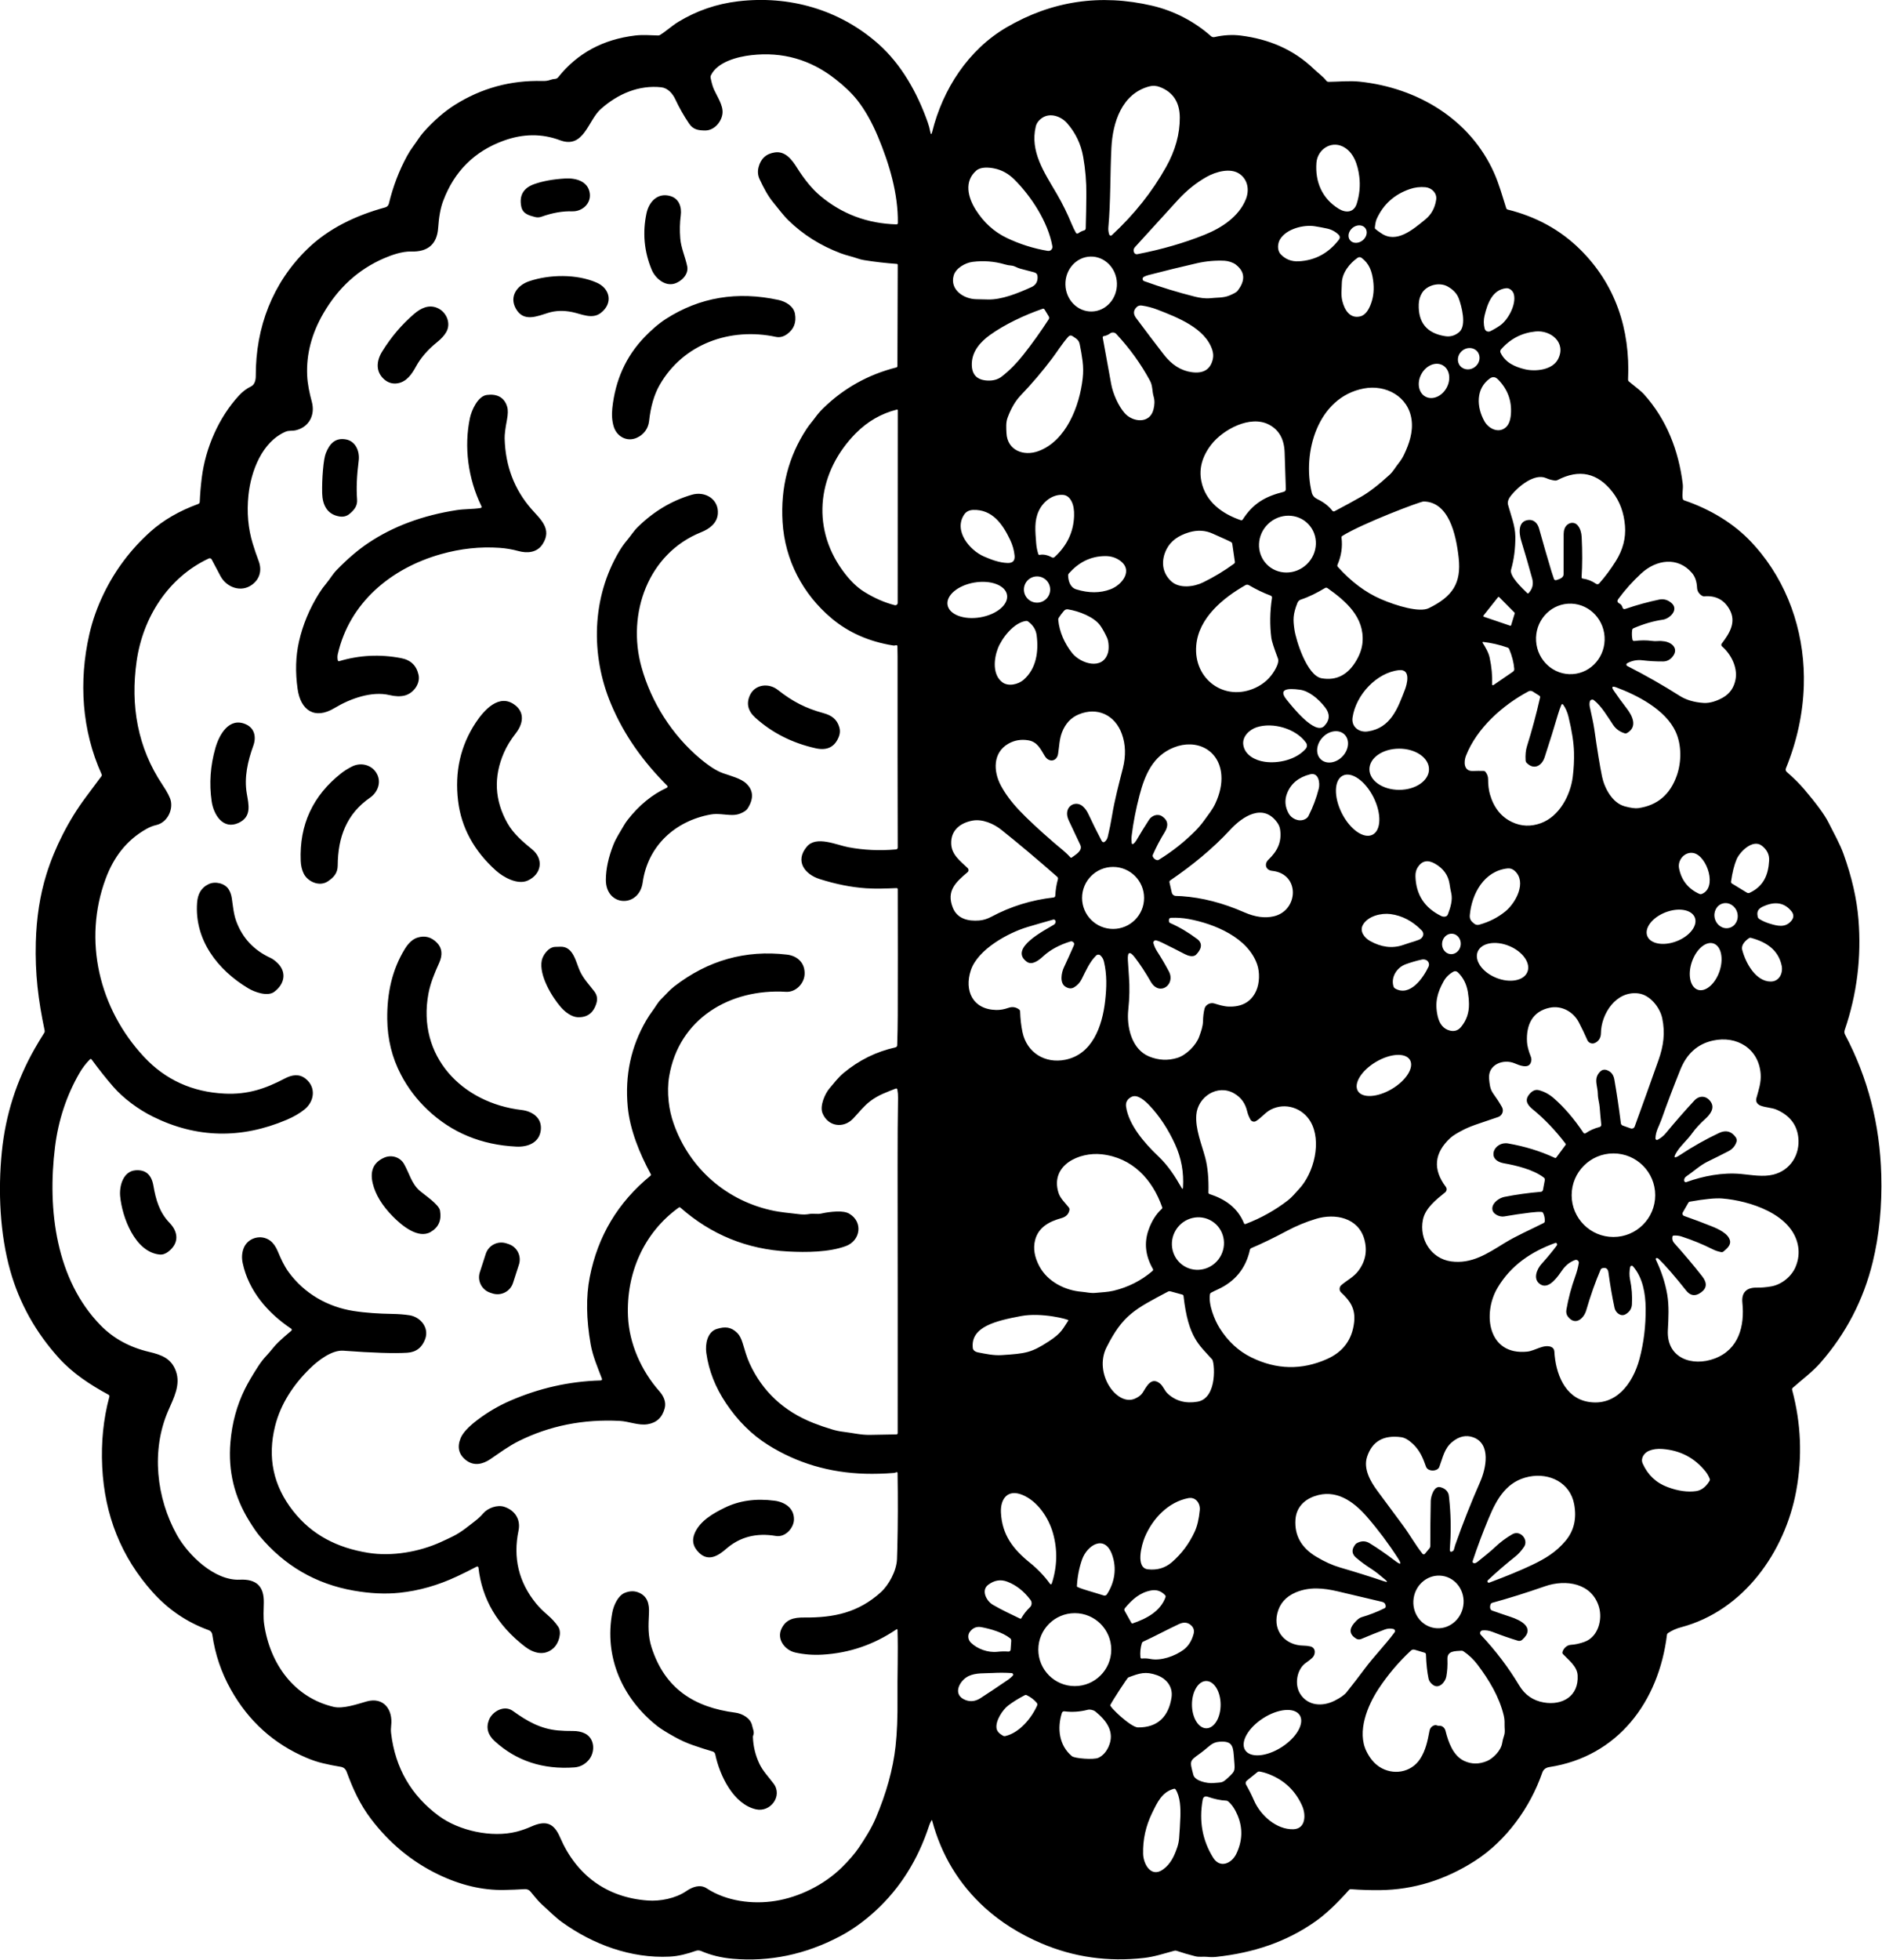 <?xml version="1.0" encoding="UTF-8" standalone="no"?>
<svg
   version="1.1"
   viewBox="0 0 645.381 672"
   id="svg881"
   sodipodi:docname="BrainFloral.svg"
   width="645.381"
   height="672"
   inkscape:version="1.2 (dc2aeda, 2022-05-15)"
   xmlns:inkscape="http://www.inkscape.org/namespaces/inkscape"
   xmlns:sodipodi="http://sodipodi.sourceforge.net/DTD/sodipodi-0.dtd"
   xmlns="http://www.w3.org/2000/svg"
   xmlns:svg="http://www.w3.org/2000/svg">
  <defs
     id="defs885" />
  <sodipodi:namedview
     id="namedview883"
     pagecolor="#ffffff"
     bordercolor="#000000"
     borderopacity="0.25"
     inkscape:showpageshadow="2"
     inkscape:pageopacity="0.0"
     inkscape:pagecheckerboard="0"
     inkscape:deskcolor="#d1d1d1"
     showgrid="false"
     inkscape:zoom="0.86607143"
     inkscape:cx="322.72165"
     inkscape:cy="336"
     inkscape:window-width="1440"
     inkscape:window-height="776"
     inkscape:window-x="0"
     inkscape:window-y="25"
     inkscape:window-maximized="0"
     inkscape:current-layer="svg881" />
  <g
     fill="#000000"
     id="g879"
     transform="matrix(0.756,0,0,0.756,-53.664,-52.088)">
    <path
       id="path877"
       d="m 303.61,844.8 c 6.54,4.7 12.52,8.09 20.39,8.84 2.15,0.2 4.43,0.29 6.86,0.26 2.07,-0.02 3.87,0.34 5.4,1.09 4.7,2.3 4.8,8.78 1.56,12.3 -1.75,1.9 -3.85,2.94 -6.29,3.12 -14.24,1.03 -26.27,-2.92 -36.1,-11.86 -3.15,-2.86 -4.04,-6.06 -2.68,-9.6 1.48,-3.88 6.9,-7 10.86,-4.15 z m 91.82,19.68 c -0.13,-0.62 -0.59,-1.11 -1.19,-1.29 -3.01,-0.88 -6.1,-1.87 -9.25,-2.98 -2.6,-0.91 -5.27,-2.12 -8,-3.64 -3.73,-2.07 -6.36,-3.72 -7.89,-4.93 -15.77,-12.47 -24.19,-31.24 -20.37,-51.49 0.59,-3.14 2.52,-7.62 5.67,-8.9 2.15,-0.87 4.16,-0.95 6.05,-0.23 4.28,1.63 5.13,5.27 4.9,9.65 -0.28,5.47 -0.5,10.05 1.2,15.35 6.03,18.76 19.43,27.16 37.98,29.56 3.17,0.41 6.93,2.51 7.61,5.83 0.31,1.54 1.16,2.95 0.51,4.51 -0.1,0.24 -0.15,0.47 -0.14,0.68 0.14,4.22 1.11,8.26 2.92,12.11 1.54,3.31 4.28,6.12 6.48,9.07 4.18,5.61 -1.45,13.14 -8.05,11.63 -10.16,-2.33 -16.43,-15.26 -18.43,-24.93 z m 4.19,-111.79 c 6.65,-3.27 14.21,-4.34 22.67,-3.23 4.65,0.61 8.97,3.32 8.84,8.6 -0.1,3.77 -3.9,8.13 -8.21,7.39 -8.81,-1.51 -16.31,0.43 -22.5,5.81 -3.5,3.06 -7.95,5.98 -12.24,1.9 -2.88,-2.73 -3.53,-5.81 -1.96,-9.23 2.47,-5.37 8.11,-8.64 13.4,-11.24 z M 303.691,650.709 c -1.261,3.891 -5.431,6.021 -9.316,4.767 l -0.971,-0.314 c -3.894,-1.253 -6.024,-5.423 -4.767,-9.316 l 2.692,-8.336 c 1.261,-3.891 5.431,-6.021 9.316,-4.767 l 0.971,0.314 c 3.894,1.253 6.024,5.423 4.767,9.316 z M 287.2,779.36 c -2.97,1.57 -5.96,3.06 -8.99,4.47 -8.57,4.01 -17.22,6.47 -25.97,7.38 -6.39,0.67 -13.31,0.35 -20.77,-0.96 -17.26,-3.03 -31.54,-11.34 -42.83,-24.91 -1.21,-1.45 -2.75,-3.7 -4.64,-6.75 -6.7,-10.85 -9.59,-22.48 -8.5,-35.6 0.72,-8.68 2.89,-16.7 6.52,-24.07 1.44,-2.91 3.5,-6.44 6.19,-10.57 1.16,-1.78 2.41,-3.38 3.76,-4.79 1.87,-1.96 3.37,-4.21 5.37,-6.09 1.85,-1.73 3.77,-3.42 5.77,-5.07 0.3,-0.25 0.28,-0.73 -0.05,-0.95 -10.61,-7.09 -19.32,-17.16 -21.99,-29.75 -0.5,-2.35 -0.37,-4.56 0.39,-6.61 1.83,-4.96 8.03,-6.61 12.11,-3.53 1.38,1.05 2.53,2.67 3.44,4.86 1.31,3.14 2.8,6.46 4.8,9.23 7.16,9.88 17.82,15.92 29.49,17.76 5.63,0.89 11.82,1.25 17.68,1.34 2.76,0.04 5.34,0.24 7.75,0.61 4.91,0.76 8.97,5.54 7.15,10.68 -1.41,3.95 -4.13,6.06 -8.17,6.32 -5.89,0.37 -15.56,0.06 -29,-0.93 -5.22,-0.39 -11.48,4.48 -15.08,8 -7.48,7.29 -13.33,16.08 -15.85,26.11 -3.58,14.28 -0.85,27.15 8.18,38.61 8.65,10.98 20.1,16.67 33.94,18.93 10.94,1.79 23.36,-0.47 33.01,-4.86 1.86,-0.84 3.69,-1.7 5.49,-2.59 3.83,-1.88 6.89,-4.51 10.22,-7.07 1.31,-1.01 2.51,-2.15 3.59,-3.4 2.09,-2.42 6.33,-3.95 9.47,-2.95 4.89,1.58 7.56,5.78 6.51,10.77 -2.58,12.35 0.06,23.37 7.92,33.04 1.39,1.71 3.15,3.47 5.3,5.3 1.87,1.61 3.46,3.35 4.75,5.24 1.83,2.66 0.22,7.52 -1.91,9.56 -4.18,4.01 -9.28,2.51 -13.25,-0.57 -12.41,-9.59 -19.4,-21.51 -20.99,-35.76 -0.04,-0.39 -0.46,-0.61 -0.81,-0.43 z M 140.57,606.6 c 1.1,6.41 2.77,12.15 7.31,16.84 3.94,4.07 4.49,9.12 -0.46,13.02 -1.34,1.05 -2.68,1.5 -4.02,1.37 -11.23,-1.11 -17.08,-17.11 -17.92,-26.54 -0.4,-4.59 1.37,-11.18 6.92,-11.66 4.58,-0.39 7.3,1.93 8.17,6.97 z m 113.68,-9.85 c 2.45,4.28 3.4,8.99 7.24,12.26 2.26,1.92 8.61,6.13 9.08,8.88 0.76,4.39 -0.65,7.62 -4.23,9.7 -5.66,3.3 -13.08,-2.91 -17.07,-6.93 -4.91,-4.96 -7.98,-9.99 -9.21,-15.08 -1.37,-5.68 0.37,-9.58 5.2,-11.69 3.28,-1.43 7.19,-0.29 8.99,2.86 z m 89.09,98.18 c 0.65,-0.01 0.86,-0.32 0.63,-0.93 -1.9,-4.99 -4.13,-10.14 -5.06,-15.46 -2,-11.45 -2.14,-21.59 -0.42,-30.43 3.63,-18.63 12.81,-33.97 27.55,-46.02 0.21,-0.17 0.27,-0.47 0.14,-0.71 -4.98,-9.18 -9.46,-20.01 -10.45,-30.49 -1.35,-14.29 1.45,-27.37 8.39,-39.25 0.88,-1.51 1.82,-2.94 2.82,-4.27 1.4,-1.86 2.37,-3.84 4.03,-5.46 1.97,-1.92 3.69,-4.01 5.87,-5.69 15.29,-11.82 32.33,-16.62 51.1,-14.41 4.86,0.57 8.29,3.89 8.01,8.99 -0.23,4.17 -4.02,8.15 -8.42,7.88 -25.44,-1.54 -48.63,12.18 -53.02,38.38 -0.59,3.48 -0.66,7.28 -0.22,11.39 0.37,3.41 1.12,6.74 2.27,10 7.2,20.54 24.31,35.32 45.69,39.6 2.08,0.42 5.97,0.93 11.68,1.53 1.43,0.15 2.81,0.11 4.13,-0.13 1.95,-0.34 3.62,0.2 5.47,-0.22 2.17,-0.49 4.42,-0.79 6.76,-0.9 2.64,-0.12 4.62,0.21 5.93,0.98 6.37,3.75 5.1,12.24 -1.58,14.69 -7.67,2.82 -17.9,2.88 -26.15,2.45 -18.62,-0.98 -34.9,-7.61 -48.85,-19.89 -0.25,-0.22 -0.5,-0.23 -0.77,-0.04 -15.94,11.45 -23.89,29.93 -23.03,49.38 0.54,12.26 5.99,24.62 14.29,33.98 1.86,2.1 3.12,4.82 2.36,7.68 -1.09,4.13 -3.66,6.54 -7.69,7.21 -4.18,0.7 -8.46,-1.28 -12.72,-1.5 -16.54,-0.85 -31.79,2.2 -45.75,9.13 -4.52,2.25 -8.59,5.25 -12.83,8.16 -3.57,2.44 -7.54,3.25 -11.02,0.61 -3.39,-2.59 -4.24,-5.94 -2.56,-10.07 0.99,-2.41 3.54,-5.18 7.67,-8.3 4.55,-3.45 9.42,-6.31 14.6,-8.58 13.24,-5.79 26.96,-8.89 41.15,-9.29 z m -18.1,-196.69 c 5.87,-0.18 6.95,7.05 8.8,11.05 1.62,3.51 4.2,6.17 6.51,9.19 1.22,1.59 1.56,3.34 1.01,5.23 -1.3,4.52 -4.15,6.68 -8.56,6.49 -2.79,-0.12 -5.73,-2.42 -7.53,-4.46 -4.02,-4.56 -10.11,-14.53 -8.74,-21.28 0.5,-2.46 3.09,-6.08 6.09,-6.15 0.79,-0.02 1.59,-0.04 2.42,-0.07 z m -55.04,7.32 c -2.02,4.47 -3.96,9.06 -4.87,13.91 -5.32,28.41 15.22,49.66 42.28,52.81 4.82,0.56 9.34,3.57 8.68,9.14 -0.67,5.77 -5.98,7.72 -11.08,7.47 -15.91,-0.77 -29.33,-6.34 -40.27,-16.69 -4.91,-4.65 -8.93,-9.94 -12.05,-15.87 -4.07,-7.74 -6.15,-16.18 -6.25,-25.32 -0.12,-11.63 2.16,-22.29 7.99,-31.78 1.69,-2.75 3.6,-4.46 5.73,-5.13 3.36,-1.05 6.32,-0.26 8.87,2.38 2.3,2.39 2.62,5.42 0.97,9.08 z M 160.38,478.31 c 0.28,-3.81 1.72,-6.8 5.31,-8.49 2.93,-1.38 7.3,-0.37 9.03,2.41 0.71,1.13 1.18,2.47 1.41,4.02 0.52,3.48 0.81,7.1 1.99,10.35 2.8,7.65 7.99,13.22 15.58,16.71 0.94,0.43 1.97,1.18 3.09,2.25 4.33,4.13 3.39,9.55 -1.42,13.14 -3.03,2.26 -8.89,0.12 -11.76,-1.6 -13.93,-8.31 -24.46,-22.01 -23.23,-38.79 z m 78.45,-47.67 c -10.63,7.35 -14.58,17.9 -14.66,30.81 -0.02,3.43 -1.84,5.39 -4.51,7.16 -3.84,2.55 -9.16,0.08 -10.94,-3.59 -0.8,-1.65 -1.24,-3.55 -1.33,-5.72 -0.65,-16.33 5.47,-29.57 18.35,-39.71 1.43,-1.12 3.07,-2.15 4.91,-3.08 4.25,-2.15 9.43,-0.63 11.47,3.65 1.85,3.87 0.05,8.17 -3.29,10.48 z m -56.36,-33.29 c 3.96,1.74 4.85,5.75 3.43,9.69 -2.56,7.07 -4.22,14.38 -2.98,21.69 0.86,5.1 2.34,10.55 -3.72,13.35 -7.03,3.24 -11.32,-3.69 -12.21,-9.79 -1.17,-8.06 -0.6,-16.13 1.71,-24.2 1.71,-5.98 6.17,-14.09 13.77,-10.74 z m 117.11,12.87 c -4.81,11.01 -4.26,21.7 1.63,32.07 2.7,4.74 6.91,8.33 11.1,11.75 5.51,4.51 4.25,11.38 -1.95,14.19 -4.62,2.09 -11.06,-1.51 -14.42,-4.53 -9.99,-8.99 -15.71,-19.53 -17.17,-31.6 -1.59,-13.19 1.08,-25.02 8.01,-35.49 3.65,-5.52 10.65,-13.59 17.91,-7.89 4.51,3.54 3.43,8.64 0.27,12.7 -2.33,2.98 -4.12,5.91 -5.38,8.8 z m 124.19,-28.48 c 6.88,5.43 12.83,8.4 20.67,10.54 3.74,1.01 6.23,2.77 7.29,6.54 0.37,1.32 0.31,2.66 -0.2,4.03 -1.79,4.77 -5.31,6.56 -10.58,5.38 -10.6,-2.37 -19.71,-6.98 -27.32,-13.83 -3.43,-3.09 -4.24,-6.54 -2.41,-10.36 2.34,-4.86 8.53,-5.48 12.55,-2.3 z m -50.32,44.41 c 0.37,-0.18 0.46,-0.67 0.17,-0.96 -10.85,-10.86 -19.51,-22.8 -25.49,-37.06 -9.35,-22.28 -8.73,-48.26 3.74,-69.24 1.08,-1.81 2.28,-3.49 3.59,-5.04 1.65,-1.95 2.96,-4.13 4.82,-5.95 7.26,-7.11 15.44,-11.99 24.53,-14.64 6.04,-1.77 12.31,2.06 11.79,8.66 -0.34,4.23 -3.76,6.82 -7.57,8.34 -24.09,9.65 -33.76,36.92 -27.1,61.04 4.42,16.01 13.88,30.92 26.61,41.61 4.09,3.43 7.57,5.65 10.44,6.65 3.43,1.2 8.14,2.37 10.54,4.68 3.24,3.11 3.43,6.88 0.57,11.33 -0.53,0.82 -1.61,1.57 -3.24,2.24 -1.13,0.47 -2.4,0.69 -3.81,0.68 -3.22,-0.02 -6.49,-0.8 -9.65,-0.23 -16.1,2.89 -28.56,14.2 -30.88,30.83 -1.63,11.69 -16.77,11.05 -16.7,-1.23 0.03,-4.89 1.16,-10.18 3.41,-15.87 1.22,-3.08 2.99,-5.63 4.6,-8.48 0.59,-1.05 1.26,-2.04 2,-2.97 5.14,-6.54 11.02,-11.34 17.63,-14.39 z M 218.77,274.44 c 1.66,-4.26 4.26,-7.13 9.07,-6.28 4.5,0.79 6.38,5.46 5.85,9.65 -0.87,6.79 -1.11,12.63 -0.73,17.53 0.24,2.96 -1.25,4.76 -3.36,6.55 -1.28,1.09 -2.82,1.5 -4.62,1.22 -5.68,-0.89 -7.73,-5.36 -7.86,-10.55 -0.07,-3.33 0.05,-6.84 0.36,-10.52 0.32,-3.68 0.75,-6.21 1.29,-7.6 z m 70.58,24 c -6.09,-12.57 -7.96,-26.92 -5.2,-40.02 0.72,-3.38 3.54,-9.87 7.68,-10.41 4.43,-0.58 7.96,0.95 9.24,5.47 0.39,1.38 0.34,3.35 -0.15,5.92 -0.73,3.83 -1.08,6.62 -1.03,8.35 0.33,12.45 4.38,23.11 12.14,31.98 4.06,4.64 9.56,9.07 5.06,15.96 -2.53,3.89 -6.95,4.2 -11.02,3.09 -2.76,-0.75 -5.56,-1.23 -8.39,-1.43 -8.84,-0.63 -17.75,0.33 -26.72,2.86 -22.67,6.41 -41.45,22.01 -46.76,45.38 -0.19,0.87 -0.19,1.77 0,2.71 0.08,0.39 0.31,0.53 0.7,0.42 9.15,-2.74 18.49,-3.19 28.02,-1.36 4.35,0.83 6.99,3.35 7.91,7.55 0.91,4.17 -2.42,8.48 -6.35,9.43 -1.94,0.47 -4.22,0.4 -6.84,-0.23 -7.95,-1.91 -17.79,1.58 -24.87,5.86 -9.08,5.49 -15.43,1.01 -16.79,-8.61 -1.09,-7.66 -0.89,-14.81 0.61,-21.45 1.73,-7.69 4.79,-15.03 9.18,-22.02 0.97,-1.54 2.05,-3.03 3.26,-4.47 1.64,-1.96 2.83,-4.13 4.65,-6 4.92,-5.07 9.71,-9.16 14.37,-12.28 11.27,-7.55 24.66,-12.53 40.16,-14.92 3.57,-0.55 7.1,-0.37 10.7,-0.93 0.53,-0.09 0.67,-0.37 0.44,-0.85 z m -29.69,-63.3 c -1.81,3.34 -4.21,6.91 -8.3,7.58 -2.27,0.37 -4.29,-0.21 -6.06,-1.74 -4.06,-3.51 -3.58,-8.45 -0.99,-12.63 4.11,-6.65 8.98,-12.37 14.6,-17.16 2.95,-2.52 6.43,-4.24 10.27,-2.71 4.23,1.7 6.57,6.97 4.22,11.02 -0.89,1.54 -2.25,3.04 -4.07,4.5 -4.31,3.47 -7.53,7.19 -9.67,11.14 z m 110.58,8.27 c -2.51,4.37 -4.12,9.86 -4.83,16.45 -0.38,3.44 -2.47,6.21 -5.61,7.59 -4.52,2 -9.09,-0.67 -10.43,-5.08 -0.75,-2.47 -0.97,-5.26 -0.64,-8.36 1.35,-12.75 6.21,-23.49 14.57,-32.2 2.83,-2.95 6.2,-6 9.73,-8.27 15.29,-9.83 32.34,-12.7 51.17,-8.59 3.1,0.68 6.76,2.73 7.38,6.23 0.71,3.98 -0.5,7.08 -3.65,9.3 -1.63,1.15 -3.3,1.55 -5.03,1.18 -20.74,-4.41 -42.02,3.19 -52.66,21.75 z m -28.62,-46.35 c 6.2,2.71 7.48,9.41 1.92,13.73 -3.93,3.05 -8.69,0.53 -12.97,-0.36 -3.93,-0.81 -7.56,-0.7 -10.91,0.34 -5.1,1.59 -11.15,4.28 -14.62,-1.79 -3.27,-5.72 0.61,-10.72 5.91,-12.52 9.2,-3.14 21.55,-3.38 30.67,0.6 z m 24.97,-5.84 c -3.44,-8.31 -4.22,-16.86 -2.34,-25.65 1.12,-5.18 5.07,-9.49 10.9,-7.73 3.86,1.17 5.13,4.98 4.63,8.74 -0.44,3.33 -0.52,6.8 -0.23,10.4 0.34,4.37 2.27,8.39 3.15,12.7 0.76,3.72 -2.81,7.06 -5.99,7.9 -4.35,1.14 -8.57,-2.64 -10.12,-6.36 z m -53.18,-38.86 c 3.94,-1.37 8.61,-2.21 14,-2.52 4.74,-0.27 10.34,1.21 11.1,6.72 0.64,4.73 -3.48,8.3 -7.95,8.17 -4.4,-0.13 -9.05,0.69 -13.96,2.45 -0.97,0.35 -1.95,0.39 -2.95,0.13 -2.83,-0.75 -5.58,-1.44 -6.24,-4.82 -0.97,-5.01 1.03,-8.39 6,-10.13 z m 180.11,742.06 c -0.44,0.74 -0.79,1.51 -1.05,2.3 -5.07,15.54 -13.17,28.44 -24.31,38.69 -5.25,4.83 -10.71,8.73 -16.38,11.7 -15.56,8.16 -31.7,11.52 -48.43,10.08 -5.17,-0.45 -9.95,-1.62 -14.36,-3.52 -0.76,-0.32 -1.61,-0.35 -2.39,-0.07 -3.77,1.35 -7.87,2.43 -11.88,2.62 -17.47,0.87 -34.69,-5.45 -48.9,-15.7 -3.27,-2.36 -5.83,-5.12 -8.78,-7.72 -2.16,-1.91 -3.66,-4.03 -5.49,-6.15 -0.62,-0.72 -1.55,-1.1 -2.49,-1.04 -3.01,0.19 -6.18,0.32 -9.51,0.38 -9.77,0.17 -19.71,-2.18 -29.8,-7.05 -11.92,-5.75 -22.08,-14.13 -30.47,-25.15 -5,-6.57 -8.2,-13.59 -11.04,-21.34 -0.49,-1.33 -1.38,-2.09 -2.67,-2.3 -2.69,-0.43 -5.4,-0.97 -8.11,-1.62 -2.41,-0.57 -4.87,-1.39 -7.39,-2.46 -14.86,-6.28 -26.32,-16.61 -34.39,-30.99 -4.32,-7.71 -7.12,-15.98 -8.39,-24.82 -0.15,-1.05 -0.72,-1.76 -1.69,-2.11 -9.86,-3.59 -18.33,-9.34 -25.41,-17.25 -14.16,-15.83 -21.77,-34.75 -22.84,-56.76 -0.55,-11.19 0.53,-21.79 3.23,-31.81 0.11,-0.42 -0.02,-0.74 -0.4,-0.95 -8.31,-4.49 -16.21,-9.7 -22.4,-16.53 -10.59,-11.68 -17.96,-24.89 -22.13,-39.63 -4.71,-16.68 -5.62,-36.17 -3.84,-54 1.67,-16.65 6.64,-32.23 14.9,-46.73 1.41,-2.47 2.87,-4.89 4.38,-7.27 0.17,-0.28 0.23,-0.61 0.16,-0.93 -2.94,-13.89 -4.4,-25.88 -4.02,-40.11 0.3,-11.21 1.91,-21.48 4.82,-30.83 3.76,-12.06 10.1,-24.58 17.91,-35 2.3,-3.07 4.64,-6.2 7.01,-9.41 0.22,-0.29 0.25,-0.59 0.1,-0.92 -8.99,-19.88 -10.43,-42.1 -5.57,-63.44 1.42,-6.25 3.61,-12.44 6.58,-18.55 5.2,-10.7 12.24,-20.03 21.11,-28 5.83,-5.23 13.07,-9.43 21.7,-12.58 0.45,-0.17 0.68,-0.49 0.7,-0.96 0.15,-3.59 0.46,-7.23 0.92,-10.94 1.68,-13.54 7.73,-27.37 16.87,-37.28 1.68,-1.81 3.51,-3.19 5.48,-4.13 1.67,-0.8 2.15,-3.01 2.14,-4.66 -0.08,-22.22 7.63,-42.24 23.28,-57.54 9.63,-9.41 22.04,-15.33 35.46,-18.99 0.81,-0.22 1.44,-0.86 1.63,-1.68 1.87,-7.75 4.62,-14.96 8.24,-21.61 0.89,-1.64 1.88,-3.18 2.96,-4.62 1.59,-2.11 2.79,-4.26 4.58,-6.26 4.62,-5.17 9.33,-9.26 14.12,-12.29 12.08,-7.62 25.34,-11.24 39.78,-10.86 1.34,0.04 2.49,-0.12 3.45,-0.47 0.76,-0.28 1.51,-0.44 2.26,-0.48 0.56,-0.03 1.08,-0.3 1.42,-0.74 8.65,-10.88 20.31,-17.19 34.98,-18.94 3.36,-0.4 6.93,-0.1 10.36,-0.01 0.33,0.01 0.63,-0.08 0.91,-0.26 2.92,-1.84 5.38,-4.18 8.36,-5.99 8.29,-5.01 17.28,-8.09 26.95,-9.24 23.11,-2.75 45.83,3.64 63.46,19.13 10.68,9.39 17.93,22.5 22.6,35.72 0.5,1.41 0.89,2.86 1.16,4.33 0.25,1.34 0.54,1.35 0.87,0.03 4.78,-19.38 16.41,-37.27 33.71,-47.39 20.57,-12.03 42.6,-15.3 66.11,-9.82 9.95,2.32 19.32,7.27 26.65,13.81 0.43,0.38 1.01,0.54 1.56,0.41 4.18,-0.94 8.15,-1.17 11.91,-0.69 12.66,1.59 23.91,6.22 33.23,15.2 1.9,1.83 4.03,3.26 5.63,5.3 0.24,0.31 0.61,0.49 1,0.49 4.61,-0.04 9.49,-0.58 14.09,-0.09 26.34,2.78 50.16,17.11 60.98,41.36 2.34,5.25 3.78,10.65 5.51,16.02 0.11,0.34 0.33,0.55 0.68,0.64 12.94,3.21 23.88,9.23 32.81,18.04 15.97,15.76 22.84,36.17 21.78,58.98 -0.02,0.41 0.13,0.75 0.46,1 3.61,2.84 5.84,4.72 6.68,5.65 10.37,11.5 15.78,25.6 17.66,40.73 0.28,2.22 -0.41,4.53 0.01,6.72 0.07,0.37 0.29,0.62 0.65,0.74 11.73,4 22.49,10.38 30.63,19.12 1.55,1.66 2.95,3.27 4.19,4.82 13.77,17.18 20.09,38.82 19.44,60.07 -0.39,12.69 -3.1,25.21 -8.13,37.55 -0.23,0.56 -0.07,1.2 0.38,1.59 3.15,2.74 5.77,5.34 7.87,7.81 5.67,6.67 9.36,11.7 11.06,15.11 2.33,4.66 5.19,9.69 6.84,14.31 3.76,10.48 6.01,20.33 6.76,29.56 1.41,17.25 -0.67,34 -6.23,50.25 -0.25,0.73 -0.19,1.44 0.17,2.13 10.32,19.49 15.79,40.65 16.41,63.48 0.39,14.27 -0.91,27.51 -3.89,39.71 -4.19,17.12 -12.09,32.32 -23.7,45.6 -3.6,4.11 -8.29,7.58 -12.55,11.34 -0.27,0.24 -0.38,0.61 -0.29,0.97 4.07,15.14 4.68,30.4 1.85,45.79 -5.11,27.72 -23.89,54.32 -52.18,61.82 -2.24,0.59 -4.25,1.49 -6.02,2.69 -0.24,0.17 -0.38,0.4 -0.42,0.69 -3.73,30.49 -22.34,55.26 -53.35,60.04 -1.65,0.25 -2.73,1.11 -3.23,2.56 -5.42,15.67 -16.28,30.83 -30.53,39.98 -13.51,8.66 -27.85,13.08 -43.04,13.27 -4.29,0.05 -8.7,-0.09 -13.22,-0.43 -0.32,-0.03 -0.63,0.1 -0.84,0.34 -5.57,6.24 -10.51,10.89 -14.8,13.96 -13.59,9.7 -28.7,14.57 -45.41,16.39 -1.36,0.15 -2.7,0.15 -4.02,0 -1.9,-0.21 -3.62,0.2 -5.52,-0.27 -2.92,-0.73 -5.74,-1.55 -8.47,-2.48 -0.33,-0.11 -0.66,-0.13 -0.99,-0.04 -4.52,1.22 -9.05,2.74 -13.8,3.28 -16.35,1.85 -31.85,-0.35 -46.5,-6.6 -9.94,-4.25 -18.5,-9.64 -25.69,-16.17 -11.79,-10.72 -19.76,-23.92 -23.93,-39.59 -0.03,-0.13 -0.2,-0.15 -0.27,-0.04 z m -111.29,32.12 c 2.79,-1.91 6.28,-3.27 9.3,-1.29 9,5.91 20.92,7.33 31.12,5.71 10.65,-1.68 21.99,-7.16 30.1,-15.11 3.27,-3.21 5.84,-6.19 7.71,-8.92 2.79,-4.1 5.75,-8.79 7.7,-13.36 4.88,-11.45 7.89,-22.34 9.04,-32.66 0.67,-6.05 0.97,-13.31 0.88,-21.76 -0.11,-10.3 0.34,-20.65 0.01,-31.14 -0.01,-0.23 -0.26,-0.36 -0.45,-0.23 -10.27,6.97 -21.48,10.8 -33.64,11.49 -4.28,0.24 -8.38,-0.08 -12.31,-0.97 -4.61,-1.05 -8.49,-5.93 -6.26,-10.71 2.03,-4.38 5.62,-5.2 10.35,-5.16 13.58,0.13 24.55,-2.27 34.72,-11.43 3.56,-3.2 7.17,-9.66 7.36,-15.1 0.06,-1.52 0.11,-3.15 0.15,-4.89 0.27,-10.97 0.3,-22.34 0.11,-34.12 0,-0.28 -0.3,-0.47 -0.56,-0.34 -0.38,0.19 -0.77,0.29 -1.16,0.32 -4.5,0.35 -8.81,0.47 -12.92,0.36 -16.28,-0.46 -31,-4.83 -44.17,-13.11 -7.32,-4.61 -13.63,-10.86 -18.94,-18.76 -4.89,-7.27 -7.89,-14.9 -9,-22.89 -0.56,-4.05 0.43,-9.56 4.77,-10.9 3.69,-1.14 6.4,-0.99 9.27,1.81 0.99,0.96 1.8,2.51 2.45,4.64 0.93,3.07 1.83,6.33 3.13,9.16 5.83,12.73 15.51,21.75 29.02,27.07 2.72,1.07 5.57,2.05 8.54,2.93 1.65,0.49 3.29,0.83 4.92,1.02 4.11,0.48 7.98,1.48 12.09,1.41 3.92,-0.07 7.94,-0.14 12.07,-0.22 0.3,-0.01 0.54,-0.25 0.54,-0.55 0.03,-41.2 0.02,-81.51 -0.04,-120.93 -0.01,-12.03 0.05,-22.41 0.2,-31.16 0.02,-1.31 -0.08,-2.54 -0.3,-3.69 -0.1,-0.49 -0.38,-0.65 -0.85,-0.46 -4.16,1.68 -7.76,2.84 -11.48,5.69 -3.03,2.32 -5.16,5.17 -7.74,7.89 -4.35,4.58 -11.4,3.68 -13.89,-2.47 -1.33,-3.28 1.11,-8.84 3.2,-11.27 2.04,-2.37 3.91,-4.91 6.33,-6.92 7,-5.83 14.85,-9.71 23.55,-11.64 0.46,-0.1 0.79,-0.5 0.8,-0.97 0.15,-4.89 0.24,-9.45 0.25,-13.68 0.05,-17.48 0.05,-36.48 0,-57.01 0,-0.39 -0.2,-0.58 -0.6,-0.57 -4.56,0.19 -9.35,0.38 -13.83,0.07 -6.61,-0.45 -13.61,-1.84 -20.99,-4.18 -6.73,-2.14 -11.35,-8.09 -5.82,-14.69 4.28,-5.11 13.49,-0.75 18.79,0.25 6.99,1.33 14.19,1.66 21.61,1.01 0.55,-0.05 0.83,-0.36 0.83,-0.92 -0.07,-26.79 -0.09,-55.69 -0.07,-86.69 0,-1.53 -0.02,-3.02 -0.07,-4.47 -0.02,-0.41 -0.23,-0.58 -0.63,-0.52 -0.62,0.1 -0.73,0.21 -1.4,0.1 -10.88,-1.77 -20.14,-5.86 -27.79,-12.27 -13.09,-10.98 -21.23,-26.42 -22.28,-43.72 -0.95,-15.62 2.68,-29.69 10.9,-42.21 1.27,-1.94 2.72,-3.52 4.09,-5.4 0.97,-1.33 2.07,-2.61 3.32,-3.84 9.35,-9.17 20.44,-15.38 33.28,-18.64 0.34,-0.09 0.51,-0.3 0.51,-0.65 l 0.14,-45.84 c 0,-0.29 -0.14,-0.44 -0.43,-0.46 -5.01,-0.36 -9.96,-0.93 -14.86,-1.72 -1.01,-0.17 -2,-0.42 -2.98,-0.77 -2.49,-0.88 -5.04,-1.37 -7.55,-2.32 -9.23,-3.49 -17.16,-8.48 -23.8,-14.99 -2.58,-2.54 -4.56,-5.34 -6.83,-8.08 -2.58,-3.1 -4.44,-6.82 -6.16,-10.44 -0.84,-1.77 -1.01,-3.61 -0.52,-5.52 1.01,-3.94 3.5,-6.18 7.45,-6.73 4.85,-0.68 7.84,3.54 10.06,7.07 3.43,5.43 6.92,9.63 10.47,12.61 9.85,8.27 21.37,12.59 34.54,12.96 0.43,0.01 0.65,-0.2 0.66,-0.63 0.18,-13.29 -3.88,-26.84 -9,-39.1 -2.75,-6.59 -5.87,-12.11 -9.37,-16.57 -2.85,-3.62 -6.43,-6.82 -10.03,-9.64 C 438.58,95.9 425.9,92.3 411.8,93.91 c -6.19,0.7 -15.46,3.02 -18.37,9.21 -0.16,0.33 -0.2,0.71 -0.12,1.07 0.39,1.83 0.81,3.7 1.58,5.39 1.49,3.27 4.13,7.07 3.83,10.63 -0.31,3.73 -3.64,7.92 -7.93,7.87 -3.02,-0.04 -5.34,-0.35 -7.22,-3.11 -2.37,-3.49 -4.48,-7.2 -6.32,-11.15 -1.17,-2.48 -3.37,-5.01 -6.27,-5.33 -10.07,-1.12 -19.72,2.9 -27.56,9.94 -5.72,5.13 -7.62,18.12 -18.41,14.07 -8.19,-3.07 -16.7,-3.01 -25.52,0.18 -13.29,4.81 -22.45,13.93 -27.49,27.36 -1.18,3.13 -1.94,7.21 -2.27,12.22 -0.51,7.52 -4.82,10.91 -12.19,10.7 -4.16,-0.12 -8.94,1.6 -12.36,3.07 -11.63,5.02 -20.83,13.4 -27.6,25.13 -5.25,9.11 -7.68,18.41 -7.27,27.9 0.18,4.12 1.07,8.15 2.13,12.1 1.57,5.89 -1.21,11.42 -7.27,12.86 -1.61,0.38 -3.16,0.01 -4.7,0.68 -10.57,4.6 -15.62,17.7 -16.79,28.77 -0.81,7.75 -0.16,15.08 1.95,21.97 0.83,2.72 1.72,5.33 2.67,7.83 1.6,4.22 0.55,8.19 -2.97,10.78 -4.98,3.69 -11.59,1.25 -14.34,-3.91 -1.27,-2.4 -2.6,-4.91 -3.99,-7.53 -0.25,-0.48 -0.83,-0.67 -1.32,-0.44 -18.39,8.6 -29.89,26.73 -32.72,46.56 -2.88,20.17 0.45,39.26 11.73,56.08 2.23,3.34 3.51,5.83 3.82,7.48 0.84,4.43 -1.91,9.68 -6.64,10.76 -1.47,0.33 -2.92,0.9 -4.35,1.7 -9.27,5.18 -15.02,13.03 -18.56,22.53 -10.46,28.02 -3.04,59.08 17.37,80.93 9.7,10.39 21.9,15.94 36.59,16.64 10.34,0.49 18.34,-2.17 27.24,-6.85 3.31,-1.74 6.52,-2.22 9.41,0.06 4.87,3.83 4.1,10.29 -0.46,13.96 -2.22,1.79 -4.91,3.35 -8.06,4.69 -20.71,8.79 -40.91,8.34 -60.58,-1.36 -6.73,-3.31 -13.49,-8.33 -18.13,-13.65 -3.09,-3.55 -6.35,-7.64 -9.76,-12.29 -0.26,-0.35 -0.54,-0.37 -0.85,-0.06 -1.85,1.88 -3.44,3.98 -4.77,6.29 -5.83,10.15 -9.5,21.25 -11.01,33.32 -3.58,28.67 0.5,60.45 20.77,81.07 5.79,5.89 13.1,9.87 21.93,11.95 5.66,1.33 10.05,2.98 12.12,8.7 2.27,6.26 -1.04,12.32 -3.55,18.13 -7.74,17.93 -5.31,39.4 3.98,56.13 5.12,9.2 17.13,20.89 28.57,20.34 7.37,-0.36 11.02,2.88 10.88,10.38 -0.06,3.17 -0.29,6.73 0.15,9.77 2.62,17.96 13.55,33.3 31.55,37.53 4.24,0.99 10.67,-1.24 14.88,-2.45 7.71,-2.21 12.05,3.65 11.19,10.92 -0.15,1.21 -0.16,2.37 -0.03,3.47 1.85,15.73 9.09,28.24 21.7,37.54 9.1,6.7 23.92,9.97 35.22,7.12 2.2,-0.56 4.43,-1.34 6.68,-2.34 6.69,-2.98 10.27,-1.52 13.04,4.91 7.35,17.07 21.1,27.3 39.8,28.64 5.58,0.4 12.57,-0.93 17.4,-4.23 z M 592.41,108.05 c -12.65,3.28 -16.71,16.52 -17.29,27.88 -0.6,11.89 -0.31,24.13 -1.38,36.08 -0.09,1.03 0.03,2.1 0.38,3.22 0.16,0.52 0.8,0.69 1.2,0.32 10.1,-9.34 18.32,-19.67 24.65,-31 4.15,-7.43 6.21,-14.88 6.17,-22.35 -0.04,-6.91 -3.04,-11.52 -9,-13.82 -1.6,-0.62 -3.18,-0.73 -4.73,-0.33 z m -35.27,62.54 c 0.55,1.33 1.16,2.59 1.84,3.8 0.29,0.51 0.67,0.6 1.16,0.26 0.79,-0.57 1.65,-0.99 2.58,-1.26 0.49,-0.15 0.74,-0.47 0.75,-0.98 0.15,-5.12 0.24,-10.21 0.28,-15.28 0.05,-5.75 -0.43,-11.46 -1.43,-17.13 -1.02,-5.78 -3.46,-10.87 -7.32,-15.26 -2.68,-3.06 -7.64,-4.87 -11.31,-2.37 -1.55,1.06 -2.52,2.38 -2.89,3.95 -2.64,11.25 3.73,20.58 9.47,30.36 2.62,4.46 4.89,9.11 6.87,13.91 z m 122.84,-35.28 c -5.47,-2.62 -11.41,1.53 -11.86,7.4 -0.66,8.58 2.54,16.23 10.14,20.89 3.19,1.95 6.87,1.78 8.16,-2.38 1.27,-4.07 1.65,-8.15 1.14,-12.24 -0.68,-5.47 -2.6,-11.29 -7.58,-13.67 z M 522,145.29 c -2.38,-0.49 -6.07,-0.81 -8.11,0.92 -5.71,4.87 -3.87,12.21 -0.31,17.83 3.64,5.76 8.34,10.02 14.1,12.77 5.93,2.83 12.13,4.79 18.58,5.86 1.24,0.2 2.3,-0.88 2.08,-2.11 -1.96,-10.93 -9.53,-22.59 -17.27,-30.28 -2.65,-2.63 -5.67,-4.3 -9.07,-4.99 z m 114.12,13.94 c 1.65,-4.16 0.91,-8.83 -2.87,-11.47 -4.14,-2.9 -10.83,-0.96 -14.91,1.33 -4.76,2.69 -9.11,6.18 -13.05,10.49 -6.83,7.46 -13.33,14.59 -19.48,21.38 -0.63,0.7 -0.77,1.5 -0.42,2.39 0.23,0.6 0.85,0.94 1.48,0.82 11.09,-2.15 21.27,-5.09 30.54,-8.82 7.72,-3.1 15.57,-8.23 18.71,-16.12 z m 59.3,9.02 c -0.46,1.03 -0.757,3.079 -0.807,4.129 -0.02,0.39 2.621,2.124 2.951,2.344 6.85,4.62 14.057,-1.463 19.987,-6.333 2.71,-2.23 4.34,-5.21 4.89,-8.95 0.44,-3.01 -2.09,-5.37 -4.82,-5.63 -2.47,-0.24 -4.87,0.05 -7.21,0.86 -6.98,2.41 -11.98,6.93 -14.99,13.58 z m -28.04,3.25 c -5.07,-0.8 -12.84,1.16 -15.74,5.88 -1.18,1.94 -1.4,5.04 0.25,6.8 2.17,2.31 4.89,3.38 8.15,3.22 7.42,-0.37 13.5,-3.62 18.23,-9.75 0.65,-0.85 0.59,-1.64 -0.18,-2.38 -1.44,-1.39 -3.18,-2.31 -5.21,-2.74 -1.91,-0.41 -3.74,-0.75 -5.5,-1.03 z M 566.244,210.166 C 572.7,210.01 577.79,204.3 577.626,197.424 577.46,190.54 572.09,185.1 565.636,185.254 559.18,185.41 554.09,191.12 554.254,197.996 554.42,204.88 559.79,210.32 566.244,210.166 Z M 692.88,206.56 c 1.17,-3.17 1.49,-6.69 0.95,-10.56 -0.57,-4.05 -1.72,-7.58 -5.25,-10.18 -0.52,-0.38 -1.23,-0.39 -1.77,-0.02 -3.67,2.54 -7.1,6.89 -7.17,11.53 -0.05,2.78 -0.46,5.34 0.24,8.11 0.98,3.89 3.3,8.03 8.03,6.96 2.68,-0.6 4.1,-3.47 4.97,-5.84 z m -61.36,-17.69 c -1.25,-0.96 -3.45,-1.64 -5.06,-1.72 -4.1,-0.2 -8.32,0.16 -12.47,1.1 -7.38,1.69 -14.72,3.48 -22.01,5.38 -0.89,0.23 -1.62,0.52 -2.2,0.85 -0.77,0.46 -0.66,1.61 0.18,1.91 7.65,2.76 15.33,5.11 23.02,7.04 2.01,0.51 4.76,0.95 7.01,0.7 2.92,-0.34 5.87,-0.06 8.64,-1.21 2.01,-0.83 3.24,-1.53 3.67,-2.08 3.71,-4.73 3.45,-8.72 -0.78,-11.97 z m -119.41,-1.21 c -3.26,0.42 -7.55,2.82 -8.52,6.14 -1.88,6.49 4.56,10.7 10.2,10.79 1.65,0.02 3.36,0.06 5.13,0.12 6.37,0.22 13.83,-2.85 19.97,-5.63 1.95,-0.89 2.87,-2.48 2.74,-4.77 -0.05,-1.01 -0.58,-1.65 -1.57,-1.92 -2.23,-0.6 -4.32,-1.15 -6.28,-1.65 -1.44,-0.36 -2.55,-1.28 -4.04,-1.4 -0.99,-0.07 -1.98,-0.25 -2.96,-0.54 -4.78,-1.4 -9.67,-1.78 -14.67,-1.14 z m 215.47,11.13 c -3.7,-2.04 -9.33,-0.67 -11.57,2.98 -0.92,1.51 -1.41,3.2 -1.48,5.09 -0.29,8.36 3.69,13.19 11.96,14.49 2.39,0.38 4.53,-0.25 6.42,-1.88 3.46,-2.99 1.02,-11.83 -0.21,-15.18 -0.82,-2.23 -2.53,-4.07 -5.12,-5.5 z m 23.9,17.66 c 3.6,-2.54 7.38,-9.48 6.2,-14.09 -0.4,-1.53 -1.9,-2.94 -3.55,-2.75 -6.2,0.71 -8.4,6.85 -9.75,12.4 -0.48,1.98 -0.47,3.95 0.04,5.92 0.29,1.12 1.54,1.69 2.57,1.17 1.61,-0.79 3.11,-1.68 4.49,-2.65 z M 595.94,209.3 c -2.19,-0.85 -4.52,-1.46 -6.98,-1.83 -0.96,-0.15 -1.75,0.08 -2.36,0.68 -1.54,1.48 -1.64,3.12 -0.31,4.92 4.26,5.74 8.47,11.29 12.62,16.65 3.61,4.67 7.85,7.32 12.71,7.97 5.31,0.71 8.48,-1.29 9.51,-5.98 0.29,-1.29 0.21,-2.64 -0.23,-4.03 -3.14,-10 -16,-14.91 -24.96,-18.38 z m 121.611,39.462 C 720.7,250.49 725.01,248.7 727.16,244.766 729.31,240.83 728.5,236.24 725.349,234.518 722.2,232.79 717.89,234.58 715.74,238.514 713.59,242.45 714.4,247.04 717.551,248.762 Z M 543.85,208.96 c -8.22,2.84 -17.16,7.07 -23.79,11.84 -4.32,3.11 -8.04,7.27 -8.26,12.82 -0.19,4.94 2.11,7.56 6.92,7.85 2.66,0.16 4.87,-0.43 6.62,-1.78 3.62,-2.79 6.94,-6.23 9.81,-9.87 4.11,-5.21 7.96,-10.6 11.55,-16.15 0.24,-0.39 0.25,-0.88 0.01,-1.27 l -1.89,-3.1 c -0.23,-0.37 -0.55,-0.49 -0.97,-0.34 z m 218.74,27.38 c 4.65,1.14 12.55,0.49 15.14,-4.59 3.82,-7.52 -3.3,-13.23 -10.24,-12.53 -6.24,0.63 -11.45,3.34 -15.64,8.14 -0.36,0.41 -0.44,0.99 -0.21,1.48 2.14,4.5 6.48,6.41 10.95,7.5 z m -187.58,6.68 c 0.79,4.37 3.24,9.96 6.14,13.25 3.57,4.07 11.3,5.01 13.03,-1.58 0.59,-2.23 0.62,-4.22 0.09,-5.98 -0.71,-2.39 -0.39,-4.84 -1.63,-7.12 -4.13,-7.65 -9.24,-14.73 -15.31,-21.24 -0.73,-0.79 -1.94,-0.89 -2.8,-0.25 -0.88,0.66 -1.84,1.07 -2.88,1.23 -0.31,0.05 -0.52,0.35 -0.47,0.66 1.29,7.01 2.56,14.02 3.83,21.03 z m -32.99,30.46 c 12.47,-4.61 18.63,-20.14 20.09,-33.09 0.29,-2.55 0.27,-5.15 -0.07,-7.79 -0.34,-2.61 -0.77,-5.13 -1.29,-7.57 -0.45,-2.11 -1.59,-2.53 -3.18,-3.65 -0.75,-0.53 -1.44,-0.43 -2.08,0.29 -2.72,3.08 -4.93,6.67 -7.33,9.86 -4.34,5.76 -9.09,11.34 -14.24,16.73 -2.36,2.47 -4.33,5.82 -5.9,10.07 -0.82,2.2 -0.6,4.64 -0.5,6.92 0.33,7.9 7.81,10.71 14.5,8.23 z m 199.06,-45.189 c -1.67,-1.971 -4.76,-2.111 -6.901,-0.296 -2.139,1.815 -2.529,4.875 -0.859,6.854 1.67,1.971 4.76,2.111 6.901,0.296 2.139,-1.815 2.529,-4.875 0.859,-6.854 z M 746.76,240.55 c -6.42,4.64 -6.03,12.93 -2.45,19.36 1.85,3.34 6.3,5.62 9.58,2.9 1.41,-1.16 2.22,-3.17 2.44,-6.04 0.47,-6.04 -1.44,-11.27 -5.73,-15.69 -1.17,-1.22 -2.41,-1.56 -3.84,-0.53 z m -71.44,59.95 c 0.24,0.32 0.68,0.42 1.04,0.23 4.29,-2.25 8.3,-4.44 12.05,-6.57 3.66,-2.09 7.97,-5.42 12.93,-9.99 1.66,-1.54 2.63,-3.43 4.04,-5.18 1,-1.25 1.82,-2.54 2.46,-3.88 2.38,-5.01 4.17,-10.27 3.44,-15.82 -1.41,-10.63 -11.71,-16.11 -21.65,-14.22 -21.01,3.99 -28.04,29.17 -23.63,47.2 0.33,1.33 1.16,2.31 2.5,2.96 2.94,1.41 5.21,3.17 6.82,5.27 z m -216.1,-35.16 c -17.04,17.18 -20.72,42.02 -6.05,62.25 3.18,4.39 6.47,7.63 9.88,9.73 4.61,2.85 9.2,4.85 13.78,6.02 0.68,0.17 1.34,-0.34 1.34,-1.05 l 0.04,-87.33 c 0,-0.22 -0.2,-0.38 -0.41,-0.32 -7.11,1.81 -13.3,5.38 -18.58,10.7 z m 175.5,39.12 c 4.69,-7.31 10.26,-10.47 18.59,-12.53 0.56,-0.13 0.95,-0.65 0.93,-1.23 -0.17,-5.95 -0.36,-11.53 -0.55,-16.73 -0.22,-5.93 -2.54,-10.07 -6.96,-12.44 -8.68,-4.66 -21.12,2.31 -26.28,8.95 -4.17,5.37 -5.68,10.9 -4.55,16.58 1.85,9.31 9.35,14.82 17.88,17.73 0.4,0.13 0.71,0.02 0.94,-0.33 z m 49.184,-126.102 c 1.629,1.22 4.241,0.735 5.843,-1.084 1.599,-1.821 1.581,-4.288 -0.047,-5.508 -1.629,-1.22 -4.241,-0.735 -5.843,1.084 -1.599,1.821 -1.581,4.288 0.047,5.508 z M 758.34,312.2 c 0.05,5.36 -0.59,10.36 -1.92,15.01 -0.87,3.01 5.28,8.65 7.38,10.72 0.14,0.14 0.37,0.13 0.51,-0.01 1.81,-1.91 2.37,-4.11 1.69,-6.6 -1.53,-5.62 -3.18,-11.29 -4.93,-17.01 -1.13,-3.67 -1.64,-9.26 3.41,-9.62 2.43,-0.18 4.02,1.71 4.6,3.79 1.85,6.65 3.73,13.15 5.64,19.5 0.36,1.18 0.74,2.34 1.15,3.49 0.15,0.42 0.62,0.65 1.05,0.51 1.32,-0.44 3.31,-0.98 3.31,-2.67 0,-6.31 0.01,-12.39 0.03,-18.25 0.01,-0.87 0.14,-1.67 0.41,-2.4 0.95,-2.63 4.24,-3.71 6.08,-1.35 1.02,1.31 1.58,3.05 1.69,5.2 0.32,6.59 0.31,12.64 -0.04,18.13 -0.02,0.38 0.16,0.59 0.53,0.64 2.15,0.29 4.16,1.08 6.03,2.37 0.45,0.31 1.07,0.24 1.43,-0.18 2.68,-3.01 5.19,-6.39 7.54,-10.13 3.2,-5.1 4.59,-10.41 4.16,-15.94 -0.47,-5.97 -2.33,-11.07 -5.59,-15.28 -6.8,-8.81 -15.15,-10.65 -25.06,-5.5 -0.35,0.18 -0.71,0.25 -1.1,0.2 -1.38,-0.16 -2.72,-0.53 -4.03,-1.1 -5.22,-2.31 -12.49,3.68 -15.78,7.73 -1.01,1.26 -1.94,2.76 -1.48,4.42 1.27,4.66 3.25,9.42 3.29,14.33 z m -25.696,9.698 c -1.22,-11.11 -4.604,-25.359 -15.874,-25.588 -1.49,-0.03 -27.73,9.92 -36.89,15.61 -0.29,0.19 -0.42,0.45 -0.38,0.79 0.52,4.16 -0.08,8.25 -1.81,12.27 -0.16,0.38 -0.1,0.72 0.17,1.03 6.03,6.7 12.52,11.56 19.49,14.58 7.01,3.04 17.494,6.184 21.725,4.115 10.799,-5.281 14.819,-11.307 13.569,-22.807 z M 541,315.24 c 0.12,1.65 0.44,3.29 0.95,4.91 0.11,0.31 0.32,0.44 0.65,0.38 1.68,-0.33 3.5,0.04 5.46,1.1 0.49,0.27 0.95,0.22 1.36,-0.17 5.58,-5.15 8.5,-11.31 8.77,-18.47 0.11,-2.78 -0.28,-5.03 -1.16,-6.75 -0.93,-1.81 -2.2,-2.78 -3.82,-2.91 -4.84,-0.39 -9.14,3.15 -11.05,7.29 -2.12,4.59 -1.56,9.24 -1.16,14.62 z m -23.68,6.03 c 3.38,1.46 7,2.83 10.71,2.94 2.33,0.07 3.39,-1.04 3.17,-3.33 -0.23,-2.44 -0.91,-4.84 -2.04,-7.21 -3.35,-7.04 -8.04,-13.83 -16.75,-13.52 -1.8,0.07 -3.14,0.75 -4.03,2.04 -4.99,7.32 2.38,16.25 8.94,19.08 z m 128.18,3.461 c 4.84,5.049 13.009,5.079 18.239,0.064 5.231,-5.015 5.54,-13.175 0.7,-18.226 C 659.6,301.52 651.43,301.49 646.201,306.505 640.97,311.52 640.66,319.68 645.5,324.731 Z M 621.22,310.97 c -3.39,-1.59 -7.02,-1.81 -10.89,-0.66 -4.92,1.47 -8.3,3.98 -10.14,7.55 -2.66,5.14 -2.22,10.79 2.17,14.74 3.69,3.31 10.2,2.44 14.31,0.43 4.97,-2.43 9.68,-5.27 14.11,-8.51 0.28,-0.21 0.4,-0.48 0.35,-0.83 l -1.17,-8.1 c -0.06,-0.43 -0.28,-0.75 -0.67,-0.94 -2.63,-1.32 -5.39,-2.43 -8.07,-3.68 z m -48.73,10.11 c -6.91,-0.01 -12.29,2.95 -16.64,7.84 -0.25,0.27 -0.38,0.63 -0.37,1 0.08,2.46 0.96,5.41 3.67,6.25 5.67,1.75 10.86,1.74 15.55,-0.03 5.34,-2 10.64,-8.81 4.01,-13.22 -1.83,-1.22 -3.91,-1.83 -6.22,-1.84 z m 279.48,39.68 c 3.55,-4.66 6.82,-9.79 3.45,-15.63 -2.47,-4.3 -6.27,-6.23 -11.38,-5.8 -0.3,0.03 -0.58,-0.03 -0.85,-0.17 -1.4,-0.74 -2.34,-2.08 -2.41,-3.69 -0.13,-2.84 -0.91,-5.09 -2.33,-6.75 -6.41,-7.5 -16.19,-6.09 -23.05,0.28 -3.93,3.64 -7.38,7.49 -10.35,11.55 -0.63,0.85 -0.47,1.52 0.47,2.01 0.72,0.37 1.19,0.97 1.42,1.78 0.19,0.7 0.63,0.93 1.31,0.7 5.13,-1.76 10.26,-3.17 15.38,-4.24 1.92,-0.4 3.72,0.08 5.39,1.43 3.75,3.03 -0.56,7.25 -3.77,7.7 -4.21,0.59 -8.64,1.88 -13.27,3.86 -0.37,0.16 -0.59,0.44 -0.64,0.84 -0.19,1.41 -0.15,2.83 0.11,4.24 0.1,0.53 0.42,0.77 0.96,0.7 2.84,-0.35 5.44,-0.36 7.81,-0.03 0.91,0.13 1.81,0.15 2.68,0.08 1.04,-0.09 2.11,-0.04 3.2,0.15 3.71,0.66 6.51,3.64 3.32,7.22 -1.1,1.23 -2.46,1.86 -4.07,1.87 -3.05,0.03 -6.19,-0.14 -9.42,-0.53 -2.39,-0.29 -4.79,0.19 -6.88,1.36 -0.47,0.27 -0.46,0.95 0.02,1.2 8.52,4.35 16.47,8.88 23.84,13.58 2.89,1.84 6.49,2.91 10.8,3.21 3,0.21 6.28,-1 8.82,-2.45 3.12,-1.78 5.02,-4.53 5.71,-8.26 1,-5.38 -2.04,-11.42 -6.13,-14.93 -0.38,-0.33 -0.44,-0.89 -0.14,-1.28 z M 547.34,336.25 c 0,-3.29 -2.66,-5.95 -5.95,-5.95 -3.29,0 -5.95,2.66 -5.95,5.95 0,3.29 2.66,5.95 5.95,5.95 3.29,0 5.95,-2.66 5.95,-5.95 z m -19.562,2.439 C 527.04,334.33 520.41,331.82 512.956,333.082 505.51,334.34 500.06,338.89 500.802,343.251 501.54,347.61 508.17,350.12 515.624,348.858 523.07,347.6 528.52,343.05 527.778,338.689 Z M 649.16,372.94 c 0.81,-1.39 2.09,-3.85 1.51,-5.38 -1.81,-4.78 -2.8,-7.88 -2.99,-9.3 -0.76,-5.88 -0.67,-11.95 0.28,-18.2 0.08,-0.53 -0.13,-0.88 -0.64,-1.07 -3.23,-1.19 -6.5,-2.77 -9.83,-4.72 -0.48,-0.28 -1.08,-0.29 -1.56,-0.01 -10.05,5.73 -21.29,14.8 -22.33,27.4 -1.28,15.34 12.96,25.67 26.94,19.11 3.73,-1.75 6.6,-4.36 8.62,-7.83 z m 22.809,-37.34 c -3.524,2.098 -7.061,3.937 -10.915,5.206 -0.734,0.246 -1.248,0.738 -1.554,1.489 -2.129,5.362 -1.97,7.784 -1.37,12.064 0.67,4.75 5.665,21.012 12.395,22.152 6.693,1.153 11.955,-1.58 15.761,-8.172 1.603,-2.759 2.509,-5.465 2.741,-8.133 0.954,-11.487 -7.66,-18.753 -15.822,-24.555 -0.404,-0.298 -0.808,-0.311 -1.236,-0.052 z M 751,339.68 c -0.14,-0.14 -0.37,-0.12 -0.49,0.03 l -6.63,8.35 c -0.14,0.18 -0.06,0.45 0.15,0.52 l 11.98,4.08 c 0.17,0.06 0.37,-0.04 0.42,-0.22 l 1.64,-5.37 c 0.04,-0.12 0.01,-0.24 -0.08,-0.33 z m 33.35,34.925 C 792.93,374.04 799.4,366.43 798.816,357.609 798.23,348.79 790.8,342.11 782.23,342.675 773.65,343.24 767.18,350.85 767.764,359.671 768.35,368.49 775.78,375.17 784.35,374.605 Z M 570.21,352.79 c -2.77,-4.11 -9.87,-6.76 -14.74,-7.55 -0.75,-0.13 -1.37,0.1 -1.87,0.68 -0.91,1.03 -1.69,2.08 -2.36,3.14 -0.19,0.29 -0.26,0.61 -0.23,0.96 0.51,5.51 2.92,10.77 6.27,15 3.87,4.87 13.98,8.04 16.29,-0.16 0.5,-1.76 0.37,-4.97 -0.4,-6.67 -0.93,-2.06 -1.91,-3.86 -2.96,-5.4 z m -46.63,10.25 c -1.81,4.77 -2.43,11.8 2,15.22 2.78,2.14 7.3,1.01 9.67,-1.04 5.81,-5.02 6.93,-12.85 5.96,-20.24 -0.33,-2.51 -1.63,-4.6 -3.89,-6.25 -0.27,-0.2 -0.58,-0.28 -0.92,-0.23 -5.62,0.73 -11.05,7.91 -12.82,12.54 z m 223.1,4.06 c 0.9,4.16 1.28,8.22 1.14,12.19 -0.01,0.3 0.33,0.48 0.57,0.31 l 8.89,-6.1 c 0.4,-0.28 0.62,-0.75 0.58,-1.23 -0.25,-2.99 -1.03,-6.02 -2.34,-9.08 -0.12,-0.29 -0.33,-0.49 -0.64,-0.6 -3.75,-1.31 -7.47,-2.17 -11.15,-2.58 -0.21,-0.02 -0.36,0.21 -0.24,0.39 1.31,2.05 2.67,4.33 3.19,6.7 z m 84.41,33.68 c -4.57,-10.04 -17.45,-16.62 -26.96,-20.16 -1.9,-0.71 -2.28,-0.22 -1.14,1.46 1.7,2.51 3.65,5.2 5.86,8.06 2.62,3.39 5.12,8.42 0.11,11.2 -0.32,0.18 -0.65,0.22 -1,0.11 -2.25,-0.68 -4.01,-1.96 -5.27,-3.83 -2.41,-3.6 -5.33,-8.61 -8.73,-11.21 -0.67,-0.51 -1.64,-0.16 -1.83,0.65 -0.19,0.77 -0.19,1.58 0,2.45 0.71,3.36 1.57,6.82 2.04,10.09 1.34,9.46 2.51,16.62 3.51,21.48 1.06,5.12 4.6,11.94 10.27,13.48 2.75,0.75 4.8,1.02 6.15,0.83 8.68,-1.22 14.53,-6.2 17.54,-14.93 2.05,-5.93 2.21,-13.63 -0.55,-19.68 z m -86.23,18.24 c 0.75,0.99 1.13,2.06 1.13,3.22 0,2.68 0.28,4.97 0.83,6.88 1.76,6.07 5.11,10.27 10.06,12.6 4.16,1.95 8.49,2.12 12.99,0.5 8.43,-3.04 13.47,-12.67 14.52,-21.02 0.47,-3.79 0.66,-7.52 0.56,-11.18 -0.11,-4.37 -0.95,-9.74 -2.51,-16.13 -0.51,-2.09 -1.32,-3.91 -2.43,-5.47 -0.2,-0.29 -0.65,-0.24 -0.78,0.09 -0.6,1.44 -1.12,2.91 -1.56,4.41 -1.56,5.39 -3.57,11.85 -6.04,19.4 -1.28,3.94 -4.91,5.93 -8.2,2.49 -0.26,-0.27 -0.41,-0.63 -0.43,-1 -0.16,-2.52 0.05,-4.69 0.63,-6.52 2.24,-7.12 4.22,-14.49 5.95,-22.1 0.07,-0.33 -0.03,-0.59 -0.32,-0.77 l -3.01,-1.92 c -0.59,-0.37 -1.33,-0.4 -1.94,-0.07 -11.66,6.19 -23.44,16.66 -28.36,29.2 -1.06,2.7 -1.08,7.07 3.1,6.91 1.65,-0.06 3.25,-0.07 4.8,-0.04 0.4,0.01 0.77,0.2 1.01,0.52 z m -193.94,-8.19 c -0.58,3.48 -4.16,3.94 -5.98,0.98 -1.93,-3.15 -3.35,-6.48 -7.5,-7.18 -3.25,-0.55 -6.27,-0.04 -9.05,1.53 -7.16,4.08 -6.83,12.55 -3.44,18.92 1.97,3.71 4.74,7.45 8.29,11.22 3.76,3.98 9.13,8.98 16.1,15 2.44,2.1 5.03,4 7.17,6.42 0.19,0.21 0.4,0.23 0.63,0.06 1.69,-1.27 5.09,-3.1 3.88,-5.69 -1.79,-3.85 -3.52,-7.52 -5.2,-11.02 -0.68,-1.43 -0.94,-2.74 -0.77,-3.93 0.5,-3.55 4.45,-4.87 7.04,-2.61 1.02,0.89 1.85,2 2.48,3.35 1.95,4.13 3.96,8.2 6.05,12.2 0.47,0.89 1.06,0.99 1.77,0.28 0.52,-0.52 0.88,-1.18 1.08,-1.99 0.77,-3.18 1.41,-6.37 1.94,-9.56 1.16,-7.13 3.1,-14.38 4.91,-21.51 1.41,-5.61 1.26,-10.8 -0.47,-15.58 -3.07,-8.51 -11.08,-12.41 -19.62,-8.81 -3.47,1.45 -5.96,4.13 -7.49,8.02 -1.26,3.19 -1.26,6.49 -1.82,9.9 z m 119.207,2.458 c 2.513,2.352 6.943,1.722 9.879,-1.424 2.944,-3.144 3.284,-7.594 0.766,-9.952 -2.513,-2.352 -6.943,-1.722 -9.879,1.424 -2.944,3.144 -3.284,7.594 -0.766,9.952 z M 622.29,433.23 c 2.08,-4.53 2.98,-8.76 2.71,-12.69 -0.8,-11.62 -11.31,-16.78 -21.61,-12.65 -9.41,3.77 -13.08,12.32 -15.52,21.68 -1.62,6.19 -2.8,12.22 -3.53,18.08 -0.15,1.18 -0.15,2.38 -0.02,3.61 0.04,0.38 0.49,0.56 0.79,0.31 0.53,-0.45 0.96,-0.94 1.28,-1.49 1.93,-3.3 3.86,-6.44 5.8,-9.42 1.24,-1.89 3.9,-2.99 6.05,-1.48 2.54,1.77 2.89,4.14 1.06,7.11 -2.08,3.37 -3.87,6.77 -5.37,10.21 -0.16,0.37 -0.14,0.72 0.06,1.07 0.43,0.73 0.99,1.18 1.7,1.36 0.35,0.09 0.67,0.04 0.98,-0.15 6.07,-3.74 11.59,-8.11 16.56,-13.12 1.46,-1.47 2.8,-3.06 4.03,-4.77 1.82,-2.56 3.73,-4.83 5.03,-7.66 z m 71.26,14.221 C 697.52,445.46 697.71,437.84 693.993,430.438 690.27,423.04 684.04,418.65 680.07,420.649 676.1,422.64 675.91,430.26 679.627,437.663 683.35,445.06 689.58,449.45 693.55,447.451 Z M 635.39,482.63 c 4.91,2.15 9.37,2.76 13.4,1.81 11.29,-2.64 12,-19.28 -0.74,-20.61 -2.91,-0.3 -3.79,-3.09 -1.66,-5.12 3.9,-3.73 6.08,-7.86 5.27,-13.54 -0.16,-1.15 -0.59,-2.22 -1.3,-3.21 -6.43,-9.03 -15.82,-2.75 -21.28,3.16 -8.22,8.9 -17.57,16.41 -27.21,23 -0.36,0.24 -0.49,0.57 -0.4,0.99 l 1.04,4.57 c 0.2,0.88 0.97,1.51 1.87,1.52 0.86,0.01 1.74,0.05 2.63,0.11 9.27,0.64 18.73,3.08 28.38,7.32 z M 509.94,462.6 c 0.52,0.5 0.5,1.35 -0.05,1.82 -5.32,4.53 -9.77,8.42 -6.71,16.12 2.04,5.12 7.06,6.19 11.97,5.8 1.84,-0.15 3.68,-0.71 5.53,-1.7 8.75,-4.68 18.14,-7.59 28.17,-8.73 0.51,-0.05 0.78,-0.34 0.81,-0.85 0.13,-2.59 0.53,-5.06 1.19,-7.41 0.13,-0.45 0.02,-0.83 -0.33,-1.14 -9.09,-7.98 -17.53,-15.08 -25.34,-21.31 -3.43,-2.74 -8.55,-4.99 -13.1,-4.15 -5.58,1.04 -9.87,4.43 -9.63,10.51 0.19,5.03 4.15,7.81 7.49,11.04 z m 348.74,-3.94 c -1.09,2.61 -1.92,5.96 -2.49,10.03 -0.05,0.4 0.09,0.7 0.44,0.91 l 6.71,4.09 c 0.44,0.27 0.89,0.3 1.36,0.07 6.28,-2.99 8.39,-8.11 8.76,-14.55 0.16,-2.71 -0.95,-4.98 -3.33,-6.8 -4.13,-3.16 -10.05,2.87 -11.45,6.25 z m -15.83,15.68 c 7.28,-2.79 2.49,-17.13 -3.53,-18.55 -3.89,-0.92 -7.51,2.92 -6.71,6.93 1.08,5.43 4.17,9.29 9.26,11.59 0.31,0.14 0.66,0.15 0.98,0.03 z m -115.08,9.15 c 1.15,-3.06 2.22,-6.42 1.5,-9.57 -0.3,-1.3 -0.56,-2.69 -0.77,-4.16 -0.58,-3.93 -2.77,-6.99 -6.58,-9.18 -3.33,-1.91 -5.96,-1.35 -7.88,1.68 -0.71,1.12 -1.04,2.47 -1,4.06 0.23,8.28 4.11,14.27 11.64,17.97 0.59,0.29 1.18,0.38 1.78,0.29 0.63,-0.09 1.07,-0.46 1.31,-1.09 z m -137.83,-7.38 c 0,-7.77 -6.29,-14.06 -14.06,-14.06 -7.77,0 -14.06,6.29 -14.06,14.06 0,7.77 6.29,14.06 14.06,14.06 7.77,0 14.06,-6.29 14.06,-14.06 z m 163.97,6.03 c 4.64,-3.83 9.76,-13.22 4.16,-18.3 -0.95,-0.87 -2.05,-1.24 -3.28,-1.11 -10.57,1.14 -16.23,11.39 -17.1,21.19 -0.16,1.84 0.62,2.83 2.08,3.92 0.66,0.49 1.39,0.62 2.18,0.41 4.55,-1.25 8.53,-3.29 11.96,-6.11 z m -99.06,-53.583 c -1.247,3.102 -1.016,6.19 0.683,9.262 1.247,2.249 4.432,3.903 7.199,2.683 0.854,-0.374 1.452,-0.907 1.802,-1.593 2.024,-4.002 3.578,-8.156 4.663,-12.448 0.564,-2.241 0.06,-7.447 -3.971,-6.411 -5.167,1.319 -8.625,4.154 -10.376,8.507 z m 200.573,61.125 c 2.807,-0.752 4.407,-3.842 3.586,-6.902 -0.828,-3.06 -3.768,-4.92 -6.571,-4.162 -2.807,0.752 -4.407,3.842 -3.586,6.902 0.828,3.06 3.768,4.92 6.571,4.162 z M 871.87,479.51 c -2.47,0.96 -4.3,1.9 -3.58,5.14 0.1,0.42 0.36,0.79 0.73,1.02 1.37,0.85 2.89,1.53 4.54,2.04 3.53,1.08 7.21,2.12 9.98,-1.23 1.19,-1.44 1.2,-2.88 0.05,-4.32 -2.95,-3.66 -6.85,-4.54 -11.72,-2.65 z m -32.103,5.496 c -1.407,-3.616 -7.367,-4.676 -13.326,-2.361 -5.961,2.315 -9.651,7.115 -8.248,10.729 1.407,3.616 7.367,4.676 13.326,2.361 C 837.48,493.42 841.17,488.62 839.767,485.006 Z M 710.57,496.41 c 1.27,-0.35 2.63,-0.8 4.06,-1.34 1.8,-0.68 2.72,-2.73 1.24,-4.24 -4.18,-4.24 -8.89,-6.71 -14.13,-7.4 -4.22,-0.55 -10.23,0.85 -12.53,4.88 -1.64,2.86 0.63,5.87 3.24,7.33 5.09,2.84 10.03,3.46 14.81,1.87 2.06,-0.69 3.16,-1.05 3.31,-1.1 z m -96.98,5.37 c -1.31,1.36 -3.7,0.57 -5.11,-0.16 -3.49,-1.81 -6.97,-3.57 -10.46,-5.28 -0.8,-0.39 -1.63,-0.72 -2.5,-0.97 -0.81,-0.23 -1.56,0.52 -1.32,1.33 0.38,1.31 0.94,2.54 1.67,3.67 1.91,2.95 3.69,5.98 5.33,9.08 3.16,5.98 -4.32,11.45 -8.23,4.64 -2.41,-4.2 -4.79,-7.84 -7.15,-10.91 -2.38,-3.1 -3.46,-2.7 -3.23,1.2 0.15,2.71 0.32,5.2 0.49,7.46 0.36,4.65 0.26,9.61 -0.3,14.89 -0.84,7.87 1.52,18 9.42,21.27 4.27,1.76 8.55,1.97 12.84,0.64 4.07,-1.26 8.54,-5.76 9.91,-9.64 0.8,-2.27 1.67,-4.53 1.72,-6.97 0.04,-2.07 0.27,-3.97 0.69,-5.68 0.44,-1.82 2.58,-2.94 4.41,-2.39 2.11,0.64 4.27,1.34 6.54,1.42 6.11,0.2 10.27,-2.19 12.5,-7.18 1.55,-3.46 1.66,-8.4 0.43,-11.94 -4.18,-12.12 -19.2,-18.4 -31.11,-20.6 -2.55,-0.47 -5.21,-0.65 -7.97,-0.54 -0.5,0.02 -0.8,0.27 -0.91,0.76 -0.06,0.28 -0.06,0.57 -0.01,0.88 0.06,0.35 0.25,0.6 0.58,0.75 4.17,1.83 8.24,4.24 12.19,7.21 2.92,2.19 1.65,4.93 -0.42,7.06 z m -59.35,14.57 c -2.71,-1.73 -1.73,-6.43 -0.71,-8.63 1.61,-3.45 3.12,-6.8 4.54,-10.04 0.35,-0.8 0.13,-1.39 -0.65,-1.78 -0.27,-0.13 -0.54,-0.16 -0.83,-0.07 -5.07,1.55 -9.2,3.79 -12.4,6.73 -1.74,1.6 -4.94,4.29 -7.41,2.52 -8.5,-6.11 8.46,-14.47 12.27,-16.85 0.29,-0.19 0.51,-0.44 0.64,-0.75 0.21,-0.49 0.17,-0.91 -0.1,-1.26 -0.23,-0.29 -0.51,-0.38 -0.86,-0.29 -3.79,1.05 -7.68,2.18 -11.67,3.37 -8.53,2.54 -22.51,10.02 -25.7,19.59 -3.08,9.26 0.81,17.79 11.48,18.03 1.77,0.04 3.61,-0.28 5.52,-0.95 1.79,-0.63 3.42,-0.39 4.88,0.71 0.3,0.23 0.46,0.54 0.47,0.92 0.11,3.39 0.47,6.51 1.07,9.37 1.98,9.33 10.21,14.37 19.43,12.52 12.18,-2.45 16.77,-15.03 18.08,-26.81 0.67,-5.99 0.85,-11.77 -0.56,-17.71 -0.27,-1.13 -0.8,-2.07 -1.61,-2.8 -0.54,-0.49 -1.37,-0.48 -1.9,0.03 -2.97,2.86 -4.76,7.08 -6.59,10.73 -0.82,1.63 -1.99,2.89 -3.52,3.76 -1.17,0.67 -2.46,0.55 -3.87,-0.34 z m 174.616,-14.766 c 2.324,0.246 4.434,-1.624 4.71,-4.173 0.274,-2.551 -1.396,-4.821 -3.722,-5.074 -2.324,-0.246 -4.434,1.624 -4.71,4.173 -0.274,2.551 1.396,4.821 3.722,5.074 z M 879.14,506.75 c -1.54,-7.1 -6.94,-10.67 -13.89,-12.53 -0.35,-0.09 -0.68,-0.04 -0.98,0.17 -1.59,1.11 -3.58,3.04 -3.02,5.23 1.53,5.99 6.18,14.42 12.95,14.4 3.91,-0.01 5.67,-3.86 4.94,-7.27 z m -38.031,10.999 C 844.57,518.93 848.97,515.19 850.947,509.393 852.92,503.6 851.71,497.95 848.251,496.771 844.79,495.59 840.39,499.33 838.413,505.127 836.44,510.92 837.65,516.57 841.109,517.749 Z m -77.302,-8.061 C 765.44,505.7 761.71,500.41 755.487,497.868 749.26,495.33 742.9,496.5 741.272,500.492 c -1.632,3.988 2.098,9.278 8.321,11.82 6.227,2.538 12.587,1.368 14.215,-2.623 z M 708.62,506.18 c -4.03,1.46 -6.88,5.89 -5.51,10.17 0.11,0.34 0.34,0.62 0.64,0.8 6.81,4 12.87,-4.85 15.22,-9.88 0.52,-1.13 0.04,-2.48 -1.09,-3 -0.62,-0.29 -1.27,-0.36 -1.96,-0.21 -2.47,0.54 -4.9,1.25 -7.3,2.12 z m 17.2,7.73 c -2.86,5.15 -4.12,9.6 -2.69,15.88 0.83,3.6 2.68,5.76 5.55,6.48 2.05,0.51 3.76,-0.07 5.13,-1.76 2.4,-2.94 3.57,-6.39 3.5,-10.36 -0.03,-1.78 -0.2,-3.57 -0.5,-5.37 -0.62,-3.69 -2.16,-6.68 -4.61,-8.99 -0.53,-0.5 -1.32,-0.6 -1.96,-0.24 -1.93,1.08 -3.41,2.53 -4.42,4.36 z m 39.48,37.02 c -1.18,2.83 -5.44,0.95 -7.26,0.19 -5.19,-2.18 -12.15,0.56 -11.61,6.92 0.21,2.37 0.39,4.71 1.85,6.74 1.5,2.07 2.83,4.11 3.98,6.13 0.98,1.72 0.16,3.9 -1.7,4.55 -2.74,0.95 -5.48,1.88 -8.22,2.79 -2.99,0.99 -5.36,1.91 -7.1,2.78 -3.13,1.57 -5.29,2.9 -6.46,4 -7.27,6.8 -7.94,14.16 -1.99,22.08 0.6,0.8 0.46,1.93 -0.32,2.55 -4.1,3.3 -9.01,7.14 -10.06,12.44 -1.74,8.86 3.78,17.6 12.8,18.84 9.31,1.27 16.48,-3.55 23.94,-8.15 5.95,-3.66 11.89,-6.13 18.03,-9.26 0.33,-0.17 0.5,-0.45 0.52,-0.82 0.05,-1.35 -0.2,-2.58 -0.75,-3.7 -0.14,-0.29 -0.42,-0.48 -0.73,-0.5 -1.13,-0.09 -2.78,0 -4.97,0.27 -4.02,0.49 -8.02,1.08 -11.99,1.77 -2.05,0.36 -5.55,-1.09 -5.36,-3.8 0.17,-2.56 3.23,-4.62 5.46,-5.06 5.42,-1.07 10.92,-1.83 16.5,-2.3 0.58,-0.05 0.92,-0.37 1.03,-0.94 l 0.81,-4.31 c 0.1,-0.51 -0.06,-0.93 -0.48,-1.25 -4.73,-3.59 -12.34,-5.44 -18.01,-6.44 -8.47,-1.51 -4.41,-10.08 1.84,-9 7.64,1.32 14.7,3.5 21.18,6.53 0.29,0.13 0.52,0.07 0.7,-0.18 l 4.13,-5.58 c 0.17,-0.23 0.16,-0.54 -0.01,-0.76 -4.58,-5.99 -9.5,-11.14 -14.75,-15.43 -2.14,-1.75 -3.95,-3.87 -1.79,-6.66 1.41,-1.83 2.94,-2.52 4.57,-2.07 2.43,0.66 4.62,1.84 6.59,3.54 4.83,4.19 9.35,9.46 13.57,15.79 0.22,0.33 0.66,0.41 0.99,0.19 1.85,-1.28 3.95,-2.22 6.31,-2.82 0.5,-0.13 0.83,-0.6 0.77,-1.1 -0.27,-2.61 -0.51,-5.23 -0.71,-7.86 -0.15,-1.95 -0.82,-3.92 -0.84,-6.05 -0.03,-3.62 -2.11,-6.99 1.05,-10.11 0.89,-0.88 1.93,-1.1 3.12,-0.66 1.85,0.68 2.96,2.09 3.33,4.24 1.07,6.15 2.06,12.75 2.95,19.82 0.06,0.49 0.39,0.9 0.86,1.07 l 3.64,1.29 c 0.71,0.25 1.5,-0.12 1.76,-0.83 3.45,-9.48 7.07,-19.56 10.84,-30.23 2.24,-6.34 3.06,-12.21 1.67,-18.88 -1.02,-4.88 -5.5,-10.65 -10.87,-11.3 -10.06,-1.23 -16.86,9.22 -16.95,18.1 -0.02,1.95 -0.97,3.64 -2.8,4.41 -1.3,0.55 -2.79,-0.05 -3.36,-1.34 -1.19,-2.73 -2.48,-5.43 -3.88,-8.1 -2.52,-4.79 -7.81,-7.71 -13.23,-6.56 -7.84,1.65 -10.71,7.83 -10.25,15.58 0.1,1.75 0.69,3.99 1.76,6.7 0.34,0.86 0.31,1.77 -0.1,2.74 z M 663.41,405.74 c -4.58,-6.45 -15.08,-9.44 -22.43,-7.02 -3.23,1.07 -6.62,4.19 -6.03,8.02 0.72,4.64 5.45,7.02 9.7,7.63 6.22,0.89 14.27,-0.93 18.62,-5.9 0.67,-0.77 0.73,-1.9 0.14,-2.73 z m 28,-5.14 c 10.47,-1.53 13.608,-10.537 16.87,-18.991 0.814,-2.11 2.967,-9.399 -2.71,-8.799 -10.013,1.058 -19.57,11.13 -21.07,21.51 -0.61,4.24 2.98,6.86 6.91,6.28 z m 148.16,167.36 c 2.32,-2.49 5.64,-2.2 7.52,0.78 1.79,2.83 -0.49,5.67 -2.48,7.47 -2.57,2.33 -4.61,4.56 -6.12,6.68 -2.13,3.01 -5,5.33 -6.92,8.39 -1.72,2.73 -1.24,3.2 1.45,1.42 5.73,-3.79 11.64,-7.13 17.73,-10 3.09,-1.45 5.62,-0.8 7.57,1.96 0.44,0.63 0.56,1.43 0.31,2.15 -0.63,1.86 -1.87,3.26 -3.71,4.2 -3.09,1.58 -6.18,3.13 -9.28,4.64 -3.63,1.77 -6.5,4.55 -9.86,6.82 -0.61,0.41 -0.98,1.23 -0.83,1.96 0.08,0.44 0.54,0.69 0.96,0.54 7.68,-2.78 16.61,-4.47 24.8,-3.68 4.9,0.47 10.06,1.44 14.65,0.29 7.8,-1.94 12.21,-9.13 11.33,-16.91 -0.65,-5.73 -3.88,-9.88 -9.67,-12.47 -2.33,-1.04 -4.93,-0.96 -7.35,-1.86 -1.48,-0.55 -2.44,-1.77 -1.99,-3.41 1,-3.6 2.22,-7.15 1.95,-10.92 -0.83,-11.54 -10.81,-17.65 -21.77,-15.19 -6.87,1.54 -11.76,5.93 -14.67,13.16 -3.18,7.91 -6.04,15.45 -8.58,22.64 -1.04,2.93 -2.67,5.35 -2.71,8.58 0,0.5 0.53,0.83 0.98,0.59 1.49,-0.79 2.71,-1.78 3.68,-2.95 4.25,-5.15 8.58,-10.11 13.01,-14.88 z m -198.86,9.34 c -0.87,0.53 -2.01,0.23 -2.51,-0.66 -0.69,-1.23 -1.2,-2.49 -1.51,-3.8 -0.83,-3.53 -2.7,-6.25 -5.94,-8.11 -7.51,-4.32 -16.47,1.58 -17.11,9.74 -0.51,6.39 2.38,13.24 4.02,19.34 1.15,4.29 1.64,9.58 1.48,15.88 -0.01,0.36 0.15,0.6 0.5,0.71 7.1,2.3 12.74,6.2 15.62,13.25 0.15,0.35 0.4,0.46 0.75,0.32 7.01,-2.67 13.42,-6.26 19.22,-10.75 1.94,-1.51 3.3,-3.3 4.95,-5.05 6.9,-7.33 10.44,-21.79 5.24,-30.65 -3.59,-6.12 -11.33,-8.8 -17.93,-5.46 -2.59,1.31 -4.28,3.72 -6.78,5.24 z m -36.7,10.56 c -3.15,-6.87 -7,-12.74 -11.57,-17.59 -1.83,-1.94 -5.44,-5.35 -8.19,-3.95 -1.93,0.98 -2.75,2.46 -2.48,4.44 1.15,8.24 8.39,16.59 14.49,22.37 4.62,4.39 7.58,9.02 10.72,14.48 0.35,0.61 0.55,0.57 0.6,-0.14 0.45,-6.89 -0.74,-13.42 -3.57,-19.61 z M 719.177,417.753 c 0,-5.167 -6.041,-9.343 -13.514,-9.343 -7.473,0 -13.514,4.177 -13.514,9.343 0,5.167 6.041,9.343 13.514,9.343 7.473,0 13.514,-4.177 13.514,-9.343 z M 821.79,610.92 c 0,-10.47 -8.48,-18.95 -18.95,-18.95 -10.47,0 -18.95,8.48 -18.95,18.95 0,10.47 8.48,18.95 18.95,18.95 10.47,0 18.95,-8.48 18.95,-18.95 z m -229.84,15.77 c 1.41,-4.01 3.41,-7.2 6.01,-9.55 0.21,-0.19 0.28,-0.49 0.19,-0.76 -4.42,-12.71 -13.61,-22.51 -27.48,-24.02 -10.16,-1.1 -23.35,4.89 -19.59,17.36 0.8,2.65 3.03,4.6 4.71,6.75 0.27,0.35 0.37,0.75 0.29,1.2 -0.36,1.86 -1.58,3.08 -3.65,3.65 -5.33,1.48 -10.45,4.03 -11.94,10.04 -0.93,3.71 -0.26,7.66 1.99,11.85 3.7,6.87 11.5,10.9 19.26,11.52 2.12,0.18 3.98,0.71 6.12,0.49 2.76,-0.29 5.4,-0.31 8.13,-0.95 6.7,-1.59 12.63,-4.59 17.79,-9 0.27,-0.23 0.33,-0.61 0.16,-0.91 -3.39,-5.91 -4.05,-11.8 -1.99,-17.67 z m 255.91,8.75 c -4.49,-2.26 -9.2,-4.19 -14.12,-5.79 -1.12,-0.37 -2.29,-0.51 -3.52,-0.43 -0.36,0.02 -0.57,0.21 -0.63,0.56 -0.19,1.09 0.09,2.05 0.84,2.88 4.55,5.07 8.77,10.07 12.65,15.02 2.33,2.95 2.18,5.38 -0.44,7.28 -0.02,0.01 -0.07,0.05 -0.16,0.11 -2.51,1.82 -4.73,1.51 -6.66,-0.92 -5.05,-6.37 -9.19,-11.14 -12.43,-14.32 -0.22,-0.21 -0.48,-0.36 -0.77,-0.43 -0.41,-0.1 -0.74,0.32 -0.56,0.7 2.53,5.27 4.26,10.53 5.17,15.78 0.9,5.18 0.59,10.92 0.3,16.23 -0.68,12.75 11.07,16.74 21.33,12.84 10.84,-4.12 13.56,-14.74 12.47,-25.25 -0.49,-4.67 1.95,-6.96 6.5,-6.87 2.01,0.04 4.19,-0.14 6.55,-0.55 4.82,-0.83 9.29,-4.57 11.08,-8.86 1.32,-3.15 1.69,-6.33 1.12,-9.52 -2.59,-14.51 -22.25,-20.54 -34.49,-21.5 -2.95,-0.23 -7.79,0.24 -14.5,1.42 -0.35,0.06 -0.62,0.24 -0.79,0.55 l -2.49,4.34 c -0.35,0.61 -0.06,1.39 0.6,1.62 4.28,1.5 8.47,3.07 12.57,4.72 3.03,1.22 7.55,3.3 8.23,6.49 0.46,2.11 -1.51,3.69 -2.93,4.89 -0.29,0.25 -0.68,0.36 -1.06,0.29 -1.37,-0.25 -2.65,-0.67 -3.86,-1.28 z m -224.53,18.22 c -1,0.45 -1.99,0.94 -2.96,1.45 -0.29,0.15 -0.49,0.43 -0.55,0.76 -0.77,4.63 2.13,11.77 4.45,15.42 3.79,5.97 8.56,10.36 14.3,13.17 11.41,5.61 22.86,5.87 34.34,0.76 7.35,-3.27 11.45,-8.86 12.31,-16.76 0.65,-5.99 -1.75,-9.59 -5.87,-13.4 -0.99,-0.91 -0.96,-2.48 0.06,-3.36 2.55,-2.2 5.59,-3.66 7.65,-6.37 3.33,-4.37 4.25,-9.19 2.78,-14.44 -2.77,-9.83 -13.27,-11.86 -21.92,-9.25 -4.56,1.38 -8.95,3.2 -13.18,5.45 -5.87,3.14 -11.26,5.75 -16.17,7.83 -0.33,0.15 -0.54,0.4 -0.62,0.75 -1.86,8.41 -6.73,14.41 -14.62,17.99 z m -15.273,-10.628 c 5.513,3.418 12.813,1.628 16.299,-3.99 C 627.84,633.42 626.2,626.09 620.683,622.668 615.17,619.25 607.87,621.04 604.384,626.658 600.9,632.28 602.54,639.61 608.057,643.032 Z M 774.56,679.7 c 0.85,0.32 1.43,1.11 1.48,2.02 0.53,9.93 4.65,21 15.24,22.88 12.59,2.24 20.35,-8.16 23.36,-19.38 1.95,-7.27 2.89,-14.96 2.82,-23.05 -0.06,-6.59 -1.3,-13.91 -5.75,-18.99 -0.41,-0.46 -1.17,-0.26 -1.29,0.35 -0.36,1.82 -0.43,3.77 -0.05,5.57 0.79,3.75 1.08,7.53 0.86,11.35 -0.11,1.91 -1.05,3.39 -2.84,4.44 -2.23,1.32 -4.58,-0.72 -5.03,-2.81 -1.09,-5.01 -2.01,-10.38 -2.78,-16.1 -0.23,-1.77 -1.19,-2.41 -2.88,-1.92 -0.31,0.09 -0.52,0.27 -0.65,0.56 -2.38,5.51 -4.57,11.69 -6.56,18.53 -1.09,3.72 -4.92,7.11 -8.24,2.9 -0.71,-0.89 -0.96,-1.96 -0.75,-3.19 0.87,-5.05 2.21,-10.11 4.04,-15.17 0.69,-1.89 1.21,-3.88 1.58,-5.95 0.17,-0.98 -0.79,-1.77 -1.72,-1.42 -2.29,0.87 -4.17,2.34 -5.66,4.43 -1.82,2.55 -5.93,9.05 -9.91,6.68 -3.77,-2.24 -1.76,-6.96 0.43,-9.38 2.52,-2.79 4.8,-5.54 6.84,-8.25 0.27,-0.36 0.27,-0.72 0,-1.07 -0.14,-0.18 -0.39,-0.25 -0.61,-0.17 -10.98,3.96 -20.24,10.21 -26.26,20.42 -6.93,11.77 -4.27,30.74 13.54,28.87 3.48,-0.36 7.35,-3.44 10.79,-2.15 z m 52.9,63.61 c 4.74,1.75 9.03,2.36 12.87,1.81 2.38,-0.34 4.41,-1.87 6.08,-4.59 0.2,-0.32 0.23,-0.71 0.09,-1.06 -0.49,-1.21 -1.11,-2.3 -1.88,-3.26 -4.97,-6.18 -11.46,-9.58 -19.49,-10.2 -2.37,-0.19 -4.43,0.09 -6.18,0.83 -2.13,0.91 -3.93,3.33 -2.83,5.79 2.33,5.19 6.11,8.75 11.34,10.68 z M 614.156,704.567 c 9.436,-1.617 7.722,-18.704 6.588,-19.257 C 614.978,678.829 609.98,675.6 607.84,656.7 c -0.04,-0.38 -0.24,-0.62 -0.61,-0.72 l -5.42,-1.48 c -0.32,-0.09 -0.67,-0.05 -0.96,0.11 -15.09,7.99 -20.516,10.595 -27.919,25.253 -5.996,11.872 4.66,26.906 12.829,23.334 1.634,-0.71 2.794,-1.592 3.49,-2.648 1.678,-2.541 3.821,-7.574 7.909,-4.224 1.464,1.196 2.035,3.234 3.508,4.587 3.624,3.358 8.123,4.571 13.489,3.655 z m 46.549,-322.866 c -6.02,-0.85 -9.925,-0.22 -6.105,4.5 2.36,2.92 12.85,16.32 17.08,11.93 2.69,-2.79 2.558,-5.607 0.385,-8.427 -3.154,-4.093 -7.469,-7.462 -11.359,-8.002 z M 534.129,665.728 c -11.348,2.137 -23.041,4.845 -21.874,14.57 0.105,0.891 1.046,1.657 2.353,1.908 3.469,0.674 7.13,1.463 10.703,1.234 10.982,-0.708 13.489,-1.074 21.368,-6.205 6.084,-3.942 6.47,-5.955 8.95,-9.565 0.28,-0.41 -12.105,-3.713 -21.501,-1.942 z M 710.531,549.569 C 708.52,546.19 701.6,546.61 695.074,550.494 688.55,554.38 684.9,560.27 686.909,563.651 688.92,567.03 695.84,566.61 702.366,562.726 708.89,558.84 712.54,552.95 710.531,549.569 Z M 723.86,734.14 c -0.82,2.17 -5.22,2.22 -6.03,-0.1 -1.39,-4 -2.87,-7.43 -5.92,-10.3 -1.94,-1.83 -3.72,-2.86 -5.35,-3.08 -8.03,-1.09 -13.19,1.9 -15.48,8.95 -1.74,5.35 1.51,11.1 4.64,15.32 3.87,5.21 7.74,10.45 11.63,15.71 3.11,4.2 5.63,8.8 8.89,12.89 0.27,0.35 0.8,0.35 1.08,0.01 l 2.07,-2.49 c 0.25,-0.29 0.37,-0.63 0.37,-1 0,-7.08 0.07,-13.93 0.21,-20.56 0.05,-1.94 1.46,-6.85 4.29,-6.17 2.01,0.48 3.29,1.59 3.83,3.32 0.09,0.3 0.26,1.79 0.49,4.48 0.57,6.57 0.59,13.32 0.06,20.24 -0.1,1.29 0.39,1.58 1.47,0.87 0.24,-0.16 0.43,-0.58 0.57,-1.27 0.09,-0.44 0.21,-0.87 0.36,-1.3 3.41,-9.72 7.19,-19.3 11.35,-28.74 2.62,-5.93 5.13,-17.34 -3.26,-20.24 -3.16,-1.1 -6.27,-0.41 -9.34,2.07 -3.7,2.99 -4.32,7.14 -5.93,11.39 z M 618.197,852.67 c 3.593,-0.01 6.483,-4.82 6.463,-10.743 -0.02,-5.917 -2.95,-10.707 -6.537,-10.697 -3.593,0.01 -6.483,4.82 -6.463,10.743 0.02,5.917 2.95,10.707 6.537,10.697 z M 756.95,764.69 c 3.64,-2.12 7.48,2.48 5.36,5.66 -1.21,1.82 -2.58,3.33 -4.09,4.53 -4.37,3.47 -8.49,7.03 -12.34,10.67 -0.26,0.25 -0.29,0.52 -0.09,0.82 0.16,0.25 0.48,0.35 0.75,0.24 7.71,-2.87 14.17,-5.53 19.36,-8 5.88,-2.8 10.95,-5.79 15.31,-11.05 3.76,-4.54 5.03,-10.06 3.81,-16.55 -1.82,-9.71 -11.13,-14.31 -20.47,-12.45 -9.86,1.98 -14.45,9.62 -18.23,18.71 -2.77,6.65 -5.2,13.14 -7.31,19.48 -0.2,0.59 0.01,0.94 0.63,1.04 0.45,0.07 1.01,-0.16 1.67,-0.7 2.69,-2.21 5.45,-4.31 7.99,-6.71 2.25,-2.14 4.8,-4.04 7.65,-5.69 z M 534.83,746.86 c -6.83,-2.86 -10.1,1.85 -9.82,7.92 0.49,10.21 5.53,16.68 13.17,22.84 3.52,2.84 6.55,6.02 9.1,9.55 0.22,0.3 0.68,0.22 0.79,-0.13 2.49,-7.67 2.67,-15.28 0.56,-22.82 -1.95,-6.91 -6.86,-14.46 -13.8,-17.36 z m 157.43,21.89 c 3.59,2.2 7.43,4.85 11.51,7.95 2.71,2.07 3.15,1.67 1.3,-1.2 -4.29,-6.65 -8.95,-12.87 -13.98,-18.67 -6.38,-7.36 -14.32,-12.76 -23.84,-9.41 -5.06,1.77 -8.3,5.42 -8.65,10.64 -0.47,7.15 2.66,12.74 9.41,16.79 3.75,2.25 7.34,3.88 10.76,4.88 7.09,2.07 13.76,4.16 20.03,6.28 1.59,0.53 1.74,0.26 0.45,-0.81 -2.01,-1.69 -4.01,-3.4 -6.23,-4.82 -2.66,-1.7 -4.99,-3.41 -6.98,-5.14 -1.91,-1.66 -2.04,-3.6 -0.38,-5.82 0.25,-0.33 0.55,-0.58 0.9,-0.77 1.99,-1.05 3.89,-1.01 5.7,0.1 z m -102.02,-2.7 c -1.45,3.48 -4.27,13.9 1.44,14.53 4.24,0.47 7.88,-0.62 10.91,-3.26 4.35,-3.78 7.78,-8.36 10.27,-13.73 1.19,-2.55 1.97,-5.85 2.35,-9.9 0.28,-2.99 -1.83,-6.04 -5.19,-5.4 -9.03,1.73 -16.21,9.21 -19.78,17.76 z m -17.17,25.89 c 3.59,-5.47 4.56,-11.89 2.35,-18.02 -3.41,-9.44 -11.34,-4.17 -13.58,2.13 -1.35,3.81 -2.15,7.9 -2.38,12.27 -0.03,0.64 8.97,3.06 12.19,4.12 0.53,0.17 1.11,-0.03 1.42,-0.5 z m 87.452,54.774 C 658.2,843.09 650.78,843.71 643.952,848.095 637.12,852.48 633.47,858.97 635.798,862.586 638.12,866.21 645.54,865.59 652.369,861.205 659.2,856.82 662.85,850.33 660.522,846.714 Z m 61.149,-39.522 C 727.89,808.14 733.74,803.62 734.739,797.093 735.74,790.56 731.51,784.5 725.289,783.548 719.07,782.6 713.22,787.12 712.221,793.647 711.22,800.18 715.45,806.24 721.671,807.192 Z M 533.71,802.94 c 0.2,0.1 0.45,0.02 0.56,-0.18 0.98,-1.76 2.27,-3.41 3.87,-4.95 0.93,-0.88 1.05,-2.32 0.28,-3.35 -2.97,-3.97 -6.48,-6.72 -10.51,-8.27 -3.03,-1.16 -5.92,-0.69 -8.67,1.4 -3.38,2.57 -0.71,7.42 2.04,9.03 4.1,2.4 8.26,4.31 12.43,6.32 z m 249.82,11.88 c 1.93,-0.11 4,-0.56 6.19,-1.35 6.22,-2.25 8.2,-10.11 6.59,-15.72 -3.16,-10.94 -15.04,-12.79 -24.53,-9.48 -8.51,2.97 -16.47,5.46 -23.9,7.49 -0.33,0.09 -0.57,0.29 -0.71,0.6 -0.27,0.59 -0.35,1.2 -0.24,1.83 0.11,0.56 0.43,0.94 0.98,1.13 2.87,1.02 5.61,1.95 8.2,2.8 4.58,1.5 11.57,4.93 5.31,10.44 -0.51,0.45 -1.22,0.6 -1.87,0.41 -3.73,-1.13 -7.6,-2.47 -11.6,-4.03 -1.54,-0.6 -3.05,-0.82 -4.52,-0.66 -0.98,0.11 -1.43,1.29 -0.75,2.01 6.73,7.15 12.54,14.81 17.45,23 2.56,4.27 6.27,6.83 11.12,7.67 8.4,1.44 15.89,-2.8 15.36,-12.3 -0.23,-4.09 -4.08,-6.89 -6.65,-9.63 -0.27,-0.29 -0.34,-0.62 -0.23,-0.99 0.49,-1.67 2,-3.11 3.8,-3.22 z m -97.44,-2.83 c -2.93,-1.85 -3.26,-4.13 -1,-6.85 1.34,-1.61 2.5,-2.56 3.49,-2.85 3.59,-1.04 7.08,-2.4 10.47,-4.08 0.31,-0.15 0.47,-0.39 0.48,-0.73 0.04,-1.17 -0.53,-1.89 -1.7,-2.17 -6.48,-1.55 -13.15,-3.12 -20.02,-4.73 -6.45,-1.51 -12.82,-2.17 -19.07,0.47 -4.54,1.93 -7.34,5.13 -8.39,9.6 -1.92,8.16 3.77,14.41 11.86,14.53 1.05,0.01 2.08,0.13 3.08,0.35 2.67,0.58 2.55,3.72 0.88,5.25 -0.84,0.76 -1.75,1.47 -2.72,2.13 -4.27,2.9 -5.4,9.86 -2.71,14.13 3.49,5.55 10.18,5.91 15.72,3.08 2.61,-1.33 4.39,-2.59 5.34,-3.79 2.69,-3.37 5.47,-6.97 8.34,-10.81 4.12,-5.53 9.27,-10.71 13.43,-16.37 0.41,-0.56 0.11,-1.36 -0.57,-1.52 -1.33,-0.31 -2.64,-0.22 -3.92,0.27 -3.39,1.28 -6.94,2.71 -10.66,4.28 -0.76,0.32 -1.63,0.25 -2.33,-0.19 z m -101.22,-6.92 c 6.12,-2.1 12.44,-5.37 14.78,-11.81 0.13,-0.37 0.06,-0.69 -0.2,-0.97 -1.76,-1.88 -3.88,-2.59 -6.36,-2.12 -5.19,0.98 -8.64,4.18 -11.86,8.04 -0.28,0.34 -0.33,0.81 -0.11,1.19 l 3.01,5.39 c 0.17,0.29 0.41,0.39 0.74,0.28 z M 575.05,817 c 0,-9.13 -7.41,-16.54 -16.54,-16.54 -9.13,0 -16.54,7.41 -16.54,16.54 0,9.13 7.41,16.54 16.54,16.54 9.13,0 16.54,-7.41 16.54,-16.54 z m 30.73,-11.59 c -5.43,2.53 -10.72,5.42 -16.22,7.95 -0.31,0.15 -0.54,0.41 -0.64,0.74 -0.63,2.07 -0.84,4.19 -0.63,6.37 0.04,0.42 0.27,0.61 0.68,0.56 1.23,-0.13 2.47,-0.06 3.73,0.19 4.99,1.01 11.29,-1.33 15.1,-4.13 2.19,-1.61 3.72,-3.99 4.59,-7.16 0.44,-1.59 0.05,-2.93 -1.18,-4.01 -1.5,-1.33 -3.31,-1.5 -5.43,-0.51 z m -76.65,6.4 c -3.45,-2.7 -8.83,-4.21 -12.96,-5 -2.13,-0.41 -3.87,0.28 -5.22,2.05 -1.17,1.52 -0.92,3.68 0.46,5.01 2.96,2.87 7.79,4.58 11.98,4.11 1.71,-0.19 3.38,-0.22 5,-0.1 0.52,0.04 0.98,-0.35 1.01,-0.87 l 0.28,-3.97 c 0.03,-0.51 -0.15,-0.92 -0.55,-1.23 z m 191.81,21.15 c -1.08,-0.81 -1.74,-1.75 -1.97,-2.82 -0.63,-2.95 -1.02,-6.59 -1.17,-10.93 -0.01,-0.43 -0.23,-0.7 -0.64,-0.83 l -4.43,-1.32 c -0.69,-0.21 -1.29,-0.06 -1.82,0.43 -5.53,5.16 -10.4,10.92 -14.6,17.27 -5.02,7.6 -9.91,19.43 -5.48,28.4 1.53,3.09 3.47,5.42 5.82,6.97 5.99,3.93 14.33,2.83 18.52,-3.59 2.5,-3.84 3.39,-8.23 4.21,-12.6 0.26,-1.41 1.05,-2.29 2.38,-2.66 0.33,-0.09 0.65,-0.07 0.96,0.07 0.35,0.15 0.71,0.22 1.09,0.19 1.29,-0.11 2.5,0.85 2.85,2.26 1.29,5.14 3.42,11.29 8.46,13.66 3.33,1.56 6.8,1.58 10.41,0.05 2.69,-1.15 6.28,-4.69 6.82,-8.04 0.19,-1.15 0.47,-2.28 0.85,-3.39 0.64,-1.83 0.17,-3.52 0.25,-5.36 0.05,-1.33 -0.08,-2.65 -0.39,-3.94 -2.01,-8.35 -6.58,-15.96 -11.85,-22.95 -1.81,-2.41 -3.96,-4.44 -6.43,-6.09 -0.29,-0.19 -0.6,-0.27 -0.94,-0.24 -2.64,0.21 -6.45,-0.09 -6.3,3.82 0.11,2.88 -0.06,5.52 -0.51,7.92 -0.47,2.49 -3.32,5.82 -6.09,3.72 z m -210.53,-4 c -4.1,1.91 -7.75,8.47 -1.47,10.9 2.27,0.88 4.55,0.59 6.82,-0.87 3.62,-2.34 7.78,-5.12 12.48,-8.33 0.72,-0.49 1.42,-1.09 2.1,-1.8 0.43,-0.44 0.14,-1.18 -0.47,-1.22 -2.98,-0.19 -5.84,-0.2 -8.59,-0.04 -3.64,0.21 -7.56,-0.18 -10.87,1.36 z m 30.99,13.45 c 0.22,-0.49 0.15,-0.95 -0.2,-1.36 -1.21,-1.4 -2.71,-2.53 -4.49,-3.39 -0.29,-0.14 -0.59,-0.14 -0.88,0.01 -2.95,1.53 -5.47,3.1 -7.58,4.72 -2.36,1.8 -5.86,6.91 -5.22,10.39 0.23,1.25 1.23,2.35 2.99,3.31 0.29,0.15 0.6,0.19 0.93,0.12 6.46,-1.47 11.92,-8.13 14.45,-13.8 z m 32.39,18.7 c 3.08,-6.7 -0.9,-11.97 -5.92,-16.03 -0.86,-0.7 -2.48,-1.05 -3.39,-0.82 -3.62,0.94 -7.18,1.18 -10.69,0.72 -0.5,-0.06 -0.97,0.24 -1.13,0.72 -2.24,7.1 -1.25,14.79 4.54,19.62 1.26,1.05 9.94,1.73 12.05,0.72 1.95,-0.93 3.46,-2.57 4.54,-4.93 z m 0.826,-18.973 c -0.43,0.85 9.354,10.093 12.504,10.143 9.06,0.14 13.98,-5.05 15.27,-13.58 0.73,-4.85 -2.28,-8.59 -6.67,-10.13 -5.07,-1.78 -7.72,-0.95 -12.98,1.06 -0.36,0.13 -6.964,10.167 -8.124,12.507 z m 56.001,22.632 c -0.324,-4.538 -1.235,-6.416 -6.588,-5.989 -3.539,0.283 -4.508,2.277 -8.629,5.254 -4.93,3.561 -4.799,3.267 -3.117,9.756 0.718,2.771 6.256,4.002 9.266,3.7 3.77,-0.378 3.766,0.147 6.565,-2.489 3.589,-3.38 3.026,-2.893 2.503,-10.232 z M 646.58,873.48 c -1.47,-0.57 -2.89,-0.97 -4.26,-1.19 -0.38,-0.05 -0.72,0.04 -1.01,0.28 l -4.77,3.86 c -0.53,0.43 -0.68,1.19 -0.34,1.79 1.34,2.35 2.55,4.75 3.62,7.22 2.97,6.8 10.2,13.23 17.82,13.01 5.72,-0.17 5.74,-6.67 4.04,-10.52 -3.03,-6.89 -8.06,-11.71 -15.1,-14.45 z m -52.93,17.47 c -2.94,5.98 -4.32,12.21 -4.15,18.69 0.13,4.6 3.57,10.98 9.04,7.05 3.48,-2.5 5.14,-6.15 6.48,-10.15 0.43,-1.31 0.7,-2.64 0.81,-3.97 0.25,-3.2 0.44,-6.39 0.56,-9.57 0.15,-3.91 0.02,-9.23 -2.14,-12.59 -0.19,-0.29 -0.45,-0.39 -0.78,-0.3 -5.43,1.45 -7.53,6.18 -9.82,10.84 z m 38.71,1.2 c -1.18,-2.83 -2.62,-4.94 -4.31,-6.35 -0.23,-0.19 -0.5,-0.3 -0.8,-0.31 -2.66,-0.14 -5.44,-0.72 -8.34,-1.74 -1.35,-0.47 -2.15,-0.01 -2.4,1.4 -1.72,9.6 -0.13,18.33 4.76,26.2 3.11,5.01 8.37,2.62 10.46,-1.66 2.85,-5.85 3.06,-11.7 0.63,-17.54 z"
       sodipodi:nodetypes="cccccccccccccccccccscsccccccscccccccccccccccccccccccccccccccccccccccccccccccccscccccccscccccccccccccccccccsccccccccccccccccccscccccccccccccccccccccccccccccccccccccccccccccccccccccccccccccccccccccccccccccccccccccccccccccccccccccccccccccccccccccccccccccccccccccccccccccccccccccccccccccccccccsccccccccccccccccccccccccccccccccccccccccccccccccccccccccccccccccccccccccccccccccccccccccccccccccccccccccccccccccccccccccccccccccccccccccccccccccccccccccccccccscccccccccccccccccccccccccccccccccccccccccccccccccccccccccccccccccccccccccccccccccccccccccccccccccccccccccccccscccccccccccccccscccccccccccccccccccccccccccccccccccccccccccccccccccccccccccccccccccccccccccccccccccccccccccccccccccccccccccscccccccccccccccccccccccccccccccccccccccccccccccccsccccccccccccccccccccccccccccccccccccccccccccccccccccccccccscccccccccccccccccccscccccsccccccccccccccccccccccccccccccccccccccccsccccccccccccccccccccccccccccccscssscccccccccccccccccccccccccccccccccccccccccccccccccccccccccccccccccccccccccccccccccccccccccccccccccccccccccccccccccccsccsccccccccccccccccccccccccccccccccccccccccccccccccccccccccccccccccccccccccsccsccccsccscssscccccccccccccccccccccccccccccccccccccccccccccccccccccccccccccscccccccccccccccccccccccccccccccccccccccccccccccccccccccccccccccccccccccccccccccccccccccccccccccsccccccccsccccccccccccsccccccccccccccccccsscccccccccccccccccccccccccccccccccccccccccccccccccccccssssscssscccccccccccccccccccccccccccccccccccccccsccccccccccccccsccccccccccccccccccccscccsccccccccccccccccccccccccccccccccsccccccccsccccccccccccccccccccccsccccccccccccccssscccccccccccccccccccccccccccccscccccccccccccccccccccccccccccccccccccccccccscccccccccsccccccccccccccccccccccccccccsccccccscsssccccccccccccccccccccccccccccccccccccccccccccccccccccccccsccsccccccccccccccccccsssssssccccccccccsccccccccccccccc" />
  </g>
</svg>
